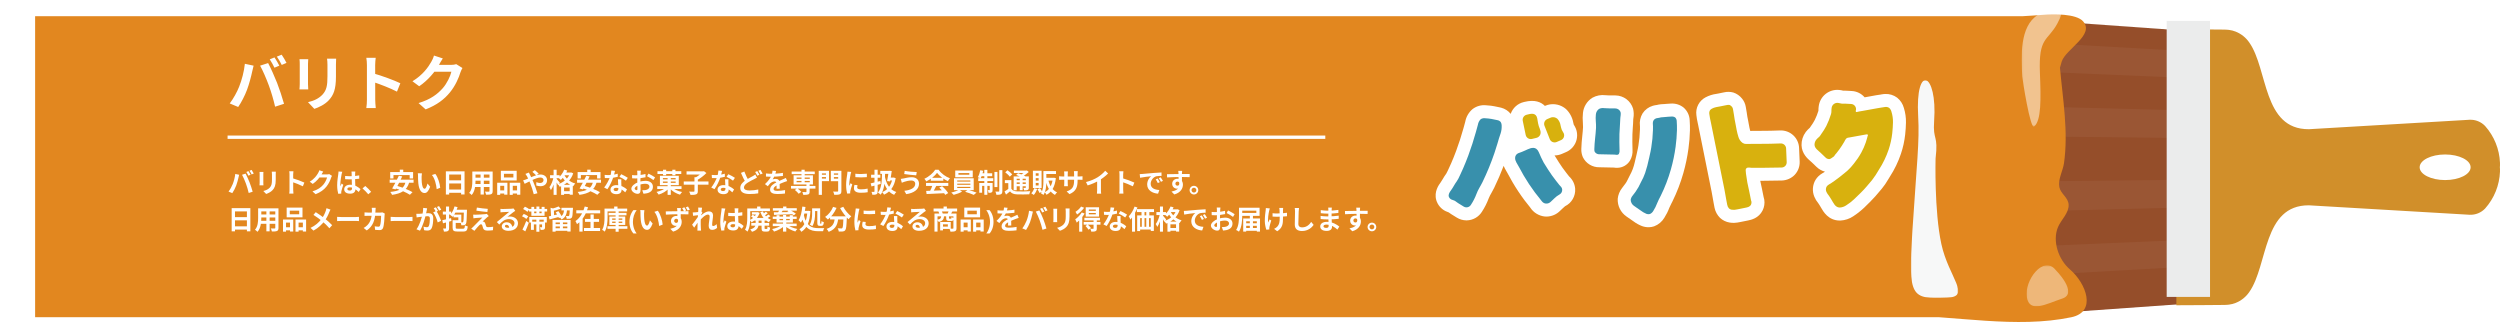 <svg width="1494" height="193" viewBox="0 0 1494 193" fill="none" xmlns="http://www.w3.org/2000/svg">
<g filter="url(#filter0_d_1615_163)">
<path d="M1214.75 182.693V7.222L1301.42 13.389V176.529L1214.75 182.693Z" fill="#954E2A"/>
</g>
<path d="M1214.75 164.565V25.35L1301.42 30.244V159.676L1214.75 164.565Z" fill="#9A5634"/>
<path d="M1214.75 147.237V42.681L1301.42 46.355V143.561L1214.75 147.237Z" fill="#954E2A"/>
<path d="M1214.75 126.263V63.657L1301.42 65.857V124.057L1214.75 126.263Z" fill="#9A5634"/>
<path d="M1214.75 108.406V81.51L1301.42 82.455V107.461L1214.75 108.406Z" fill="#954E2A"/>
<g filter="url(#filter1_d_1615_163)">
<path d="M1324.41 177.231C1324.44 177.231 1324.45 177.226 1324.48 177.226C1324.59 177.226 1324.71 177.219 1324.84 177.21C1325.26 177.203 1325.68 177.181 1326.09 177.146C1326.29 177.132 1326.49 177.106 1326.69 177.085C1326.84 177.064 1326.99 177.05 1327.14 177.029C1328.47 176.866 1329.77 176.529 1331.02 176.029C1334.32 174.716 1337.16 172.444 1339.17 169.507C1350.47 153.451 1347.11 117.563 1374.78 117.695C1414.39 119.995 1463.18 122.895 1470.05 123.295C1470.3 123.321 1470.44 123.337 1470.45 123.337C1470.72 123.337 1470.87 123.346 1470.87 123.346C1472.59 123.416 1474.3 123.12 1475.89 122.476C1477.48 121.833 1478.92 120.857 1480.1 119.614C1485.53 113.523 1488.67 105.736 1488.99 97.584V97.577C1489 97.066 1489 96.551 1488.99 96.04C1488.97 95.681 1488.95 95.317 1488.92 94.956C1488.95 94.595 1488.97 94.235 1488.99 93.873C1489 93.36 1489.01 92.845 1488.99 92.337V92.329C1488.67 84.177 1485.53 76.39 1480.1 70.3C1478.92 69.057 1477.48 68.081 1475.89 67.437C1474.3 66.793 1472.59 66.496 1470.87 66.565L1470.45 66.582C1470.44 66.582 1470.3 66.588 1470.05 66.617C1463.18 67.025 1414.39 69.926 1374.78 72.217C1347.11 72.348 1350.46 36.464 1339.17 20.406C1337.16 17.468 1334.32 15.197 1331.01 13.886C1329.77 13.385 1328.47 13.049 1327.14 12.886L1326.69 12.832C1326.49 12.811 1326.29 12.788 1326.09 12.771C1325.68 12.736 1325.26 12.713 1324.84 12.706C1324.71 12.699 1324.59 12.689 1324.48 12.689C1324.45 12.689 1324.43 12.684 1324.41 12.684C1324.41 12.684 1295.6 12.432 1295.6 12.5V177.42C1295.6 177.486 1324.41 177.231 1324.41 177.231M1440.99 94.96C1440.99 90.736 1447.81 87.316 1456.21 87.316C1464.62 87.316 1471.44 90.736 1471.44 94.96C1471.44 99.184 1464.62 102.607 1456.21 102.607C1447.8 102.607 1440.99 99.184 1440.99 94.96Z" fill="#D18F2A"/>
</g>
<path d="M1320.71 12.484H1294.81V177.432H1320.71V12.484Z" fill="#EBECEC"/>
<g filter="url(#filter2_d_1615_163)">
<path d="M1231.94 155.955C1225.1 150.088 1221.34 138.97 1224.89 130.632C1226.71 126.332 1231.46 122.278 1231.21 117.31C1231 112.987 1226.5 110.896 1225.68 106.866C1224.73 102.155 1227.78 97.14 1228.44 92.547C1231.15 73.573 1227.71 54.333 1226.03 35.447C1226.36 34.152 1226.71 32.907 1227.09 31.747C1229.56 24.265 1246.94 15.816 1239.87 7.766C1235.75 3.066 1221.73 3.372 1216.22 3.838C1212.1 4.187 1208.07 4.4 1203.96 4.664H15.987V184.564H1153.69C1162.94 185.237 1172.29 186.088 1181.65 186.689C1199 187.805 1216.31 188.037 1232.82 184.583C1248.26 181.351 1241.64 164.269 1231.94 155.958" fill="#E2871F"/>
</g>
<g opacity="0.5">
<mask id="mask0_1615_163" style="mask-type:luminance" maskUnits="userSpaceOnUse" x="1208" y="5" width="24" height="71">
<path d="M1231.8 5.835H1208.13V75.677H1231.8V5.835Z" fill="white"/>
</mask>
<g mask="url(#mask0_1615_163)">
<path d="M1217.87 8.9C1219.25 8.066 1220.75 7.441 1222.32 7.045C1231.43 4.675 1234.34 5.2 1229.44 14.118C1223.58 24.786 1218.18 21.909 1219.05 43.561C1219.67 59.133 1219.92 72.136 1215.58 75.601C1213.29 77.427 1208.6 47.444 1208.5 45.613C1207.85 34.252 1206.8 15.633 1217.87 8.9Z" fill="white"/>
</g>
</g>
<g style="mix-blend-mode:multiply">
<mask id="mask1_1615_163" style="mask-type:luminance" maskUnits="userSpaceOnUse" x="1141" y="47" width="30" height="132">
<path d="M1170.24 47.91H1141.93V178.072H1170.24V47.91Z" fill="white"/>
</mask>
<g mask="url(#mask1_1615_163)">
<path d="M1156.7 94.767C1156.7 94.767 1155.84 125.944 1160.16 145.858C1164.49 165.772 1178.36 177.307 1163.63 177.898C1141.98 178.765 1140.25 177.898 1142.84 138.065C1145.44 98.232 1147.17 84.379 1146.31 69.657C1144.42 37.577 1157.91 43.151 1155.84 72.257C1154.97 84.382 1158.44 80.057 1156.7 94.77" fill="#F7F8F8"/>
</g>
</g>
<g opacity="0.4">
<mask id="mask2_1615_163" style="mask-type:luminance" maskUnits="userSpaceOnUse" x="1211" y="158" width="25" height="26">
<path d="M1235.97 158.552H1211.07V183.053H1235.97V158.552Z" fill="white"/>
</mask>
<g mask="url(#mask2_1615_163)">
<path d="M1228.38 161.252C1228.38 161.252 1242.26 175.136 1232.47 178.401C1222.67 181.666 1212.87 187.387 1211.23 177.584C1209.59 167.781 1221.03 152.265 1228.38 161.252Z" fill="white"/>
</g>
</g>
<g clip-path="url(#clip0_1615_163)">
<mask id="mask3_1615_163" style="mask-type:luminance" maskUnits="userSpaceOnUse" x="846" y="49" width="305" height="92">
<path d="M1151 49H846V141H1151V49Z" fill="white"/>
</mask>
<g mask="url(#mask3_1615_163)">
<path d="M937.705 105.424C937.368 105.041 937.058 104.624 936.744 104.21C936.485 103.87 936.227 103.532 935.966 103.204C934.437 101.265 933.006 99.251 931.679 97.169C930.817 95.826 929.954 94.459 929.134 93.102C929.09 93.029 929.046 92.941 929.002 92.863C929.123 92.863 929.243 92.874 929.364 92.871C930.715 92.829 932.046 92.535 933.289 92.004L935.796 90.922C938.421 89.819 940.513 87.735 941.625 85.113C942.736 82.491 942.781 79.539 941.749 76.885C941.408 76.05 940.982 75.251 940.479 74.502C940.404 74.233 940.311 73.83 940.237 73.514L940.179 73.261C939.619 70.159 938.087 67.316 935.805 65.141C934.329 63.864 932.561 62.971 930.657 62.541C928.753 62.112 926.773 62.161 924.892 62.682C924.321 62.848 923.76 63.048 923.213 63.282C920.93 60.964 917.155 59.359 910.932 60.913L910.646 60.986C908.845 61.4 907.18 62.265 905.805 63.5C904.431 64.734 903.393 66.298 902.789 68.044C901.353 66.253 899.38 64.971 897.161 64.385C896.932 64.321 896.701 64.262 896.486 64.217C895.675 64.036 894.858 63.872 894.043 63.709L892.881 63.475C891.603 63.232 890.31 63.072 889.011 62.995L888.288 62.937C885.348 62.575 882.383 63.374 880.024 65.166C877.727 67.102 876.175 69.778 875.634 72.733C875.419 73.648 875.158 74.548 874.899 75.451L874.506 76.838C873.253 81.352 871.806 85.826 870.206 90.138C869.245 92.732 868.231 95.248 867.192 97.623C866.646 98.873 866.079 100.112 865.492 101.339L865.102 102.168C864.871 102.708 864.604 103.232 864.302 103.736C863.51 104.825 862.78 105.958 862.116 107.129C861.729 107.818 861.305 108.485 860.848 109.129C859.862 110.459 856.863 114.504 858.322 119.62C858.749 121.035 859.463 122.346 860.419 123.473C861.375 124.6 862.553 125.519 863.879 126.171C864.478 126.471 865.099 126.723 865.738 126.924C866.238 127.3 866.751 127.668 867.291 128.001L870.649 130.075C872.32 131.104 874.238 131.662 876.2 131.691C876.36 131.691 876.519 131.691 876.679 131.691C878.465 131.631 880.209 131.135 881.76 130.246C883.31 129.357 884.619 128.102 885.573 126.591C887.241 124.051 888.617 121.33 889.673 118.48C890.131 117.371 890.675 116.298 891.298 115.272C891.842 114.308 892.405 113.309 892.933 112.22C895.016 107.92 896.9 103.52 898.577 99.107C899.04 100.226 899.595 101.305 900.236 102.333C900.392 102.594 900.549 102.848 900.681 103.101C901.691 105.031 902.752 106.944 903.836 108.79C906.048 112.571 908.471 116.225 911.094 119.734C912.087 121.055 913.094 122.334 914.102 123.541C914.234 123.699 914.352 123.866 914.472 124.029C915.442 125.534 916.741 126.8 918.271 127.731C919.801 128.662 921.522 129.233 923.305 129.402C923.687 129.43 924.069 129.437 924.452 129.425C927.429 129.322 930.253 128.079 932.34 125.952C932.895 125.384 933.426 124.88 934.008 124.37L934.49 123.945C934.802 123.668 935.229 123.289 935.268 123.245C937.203 122.306 938.814 120.81 939.892 118.948C940.97 117.087 941.466 114.945 941.317 112.799C941.11 110.084 939.906 107.542 937.937 105.661L937.705 105.424Z" fill="white"/>
<path d="M919.476 90.735C919.171 90.003 918.674 89.368 918.037 88.897C915.966 87.567 913.416 89.049 911.479 89.906C910.119 90.536 908.724 91.089 907.302 91.564C906.763 91.791 906.3 92.169 905.969 92.651C905.638 93.134 905.453 93.702 905.435 94.287C905.435 94.359 905.429 94.433 905.429 94.505C905.429 96.305 906.762 97.959 907.566 99.492C908.513 101.302 909.504 103.089 910.538 104.853C912.601 108.381 914.861 111.79 917.308 115.064C918.201 116.254 919.124 117.42 920.075 118.564C921.185 119.897 921.901 121.51 923.881 121.657C924.417 121.688 924.953 121.604 925.454 121.41C925.954 121.215 926.407 120.916 926.781 120.531C927.468 119.826 928.148 119.179 928.9 118.522C929.812 117.608 930.851 116.83 931.985 116.213C932.499 115.93 932.922 115.505 933.203 114.99C933.483 114.474 933.61 113.888 933.568 113.303C933.485 112.013 932.649 111.431 931.868 110.547C931.168 109.747 930.538 108.86 929.879 108.029C928.184 105.893 926.615 103.658 925.141 101.364C924.241 99.964 923.341 98.532 922.481 97.112C921.451 95.186 920.52 93.21 919.691 91.19C919.619 91.038 919.547 90.89 919.471 90.733" fill="#3890AC"/>
<path d="M895.076 71.864C894.984 71.838 894.892 71.816 894.801 71.795C893.648 71.538 892.485 71.319 891.328 71.081C890.097 70.873 888.856 70.736 887.61 70.671C886.644 70.513 885.654 70.725 884.837 71.263C883.97 72.149 883.399 73.282 883.201 74.506C882.853 75.988 882.401 77.443 881.996 78.906C880.691 83.607 879.191 88.249 877.496 92.831C876.509 95.492 875.449 98.123 874.317 100.725C873.735 102.058 873.131 103.379 872.506 104.688C871.973 105.972 871.319 107.201 870.551 108.36C869.192 110.191 868.458 111.922 867.099 113.754C866.286 114.854 865.427 116.166 865.799 117.479C865.932 117.867 866.142 118.223 866.417 118.527C866.692 118.83 867.026 119.075 867.399 119.245C868.082 119.592 868.866 119.664 869.512 120.077C870.158 120.49 870.72 120.987 871.37 121.388L874.718 123.456C875.417 123.887 876.258 124.024 877.058 123.837C877.857 123.65 878.55 123.153 878.985 122.456C880.348 120.403 881.474 118.203 882.341 115.896C883.192 113.47 884.816 111.143 885.941 108.821C888.68 103.174 891.067 97.362 893.091 91.421C893.757 89.463 894.381 87.492 894.961 85.507C895.232 84.583 895.433 83.683 895.755 82.77C896.118 81.742 896.488 80.717 896.79 79.67C897.29 78.094 897.493 76.438 897.39 74.788C897.36 74.169 897.186 73.566 896.883 73.025C896.445 72.427 895.803 72.01 895.078 71.855" fill="#3890AC"/>
<path d="M920.638 78.702C920.633 78.611 920.624 78.52 920.614 78.429C920.349 77.378 920.003 76.35 919.578 75.353C919.258 74.253 919.018 73.132 918.859 71.998C918.806 71.143 918.6 70.305 918.251 69.524C916.993 67.214 914.365 68.079 912.361 68.563C911.566 68.742 910.873 69.227 910.432 69.912C909.991 70.597 909.837 71.429 910.003 72.227L911.753 80.636C911.837 81.04 912.001 81.422 912.234 81.762C912.468 82.102 912.767 82.392 913.113 82.616C913.46 82.839 913.848 82.991 914.254 83.063C914.66 83.135 915.077 83.126 915.479 83.036L918.239 82.37C919.023 82.167 919.704 81.678 920.148 81.001C920.591 80.323 920.767 79.504 920.639 78.704" fill="#D8B10E"/>
<path d="M934.522 79.737C934.222 78.988 933.659 78.401 933.351 77.637C933.038 76.783 932.792 75.906 932.615 75.014C932.403 73.501 931.728 72.091 930.682 70.978C930.182 70.553 929.586 70.257 928.945 70.114C928.304 69.972 927.639 69.989 927.006 70.162C926.212 70.438 925.436 70.765 924.684 71.141C923.931 71.453 923.331 72.049 923.013 72.799C922.695 73.549 922.685 74.394 922.984 75.152L926.135 83.142C926.285 83.527 926.511 83.877 926.799 84.173C927.087 84.469 927.43 84.704 927.81 84.865C928.19 85.027 928.599 85.11 929.011 85.112C929.424 85.113 929.833 85.032 930.214 84.873L932.821 83.749C933.574 83.437 934.174 82.842 934.492 82.092C934.81 81.341 934.82 80.496 934.521 79.738" fill="#D8B10E"/>
<path d="M966.56 100.279C965.837 100.299 965.114 100.253 964.4 100.143C963.045 100.12 961.7 100.087 960.352 100.054C958.852 100.017 957.352 99.981 955.852 99.959C953.79 100.007 951.759 99.462 949.997 98.391C948.235 97.319 946.818 95.765 945.912 93.912C945.235 92.348 944.924 90.65 945.002 88.948C945.055 86.265 945.317 83.727 945.571 81.272C945.759 79.442 945.938 77.713 946.02 76.032C946.036 75.173 946.006 74.314 945.932 73.458C945.745 71.462 945.76 69.451 945.977 67.458C946.164 65.609 946.774 63.827 947.761 62.252C948.749 60.677 950.086 59.351 951.669 58.377C954.057 57.072 956.796 56.557 959.495 56.906C960.656 57.017 961.969 57.017 963.358 57.017C964.031 57.017 964.706 57.017 965.383 57.028C967.753 57.052 970.053 57.831 971.95 59.251C973.846 60.672 975.24 62.661 975.929 64.928C976.384 66.81 976.443 68.765 976.104 70.671C976.076 70.884 976.041 71.095 976.029 71.302C976.002 73.002 975.879 74.672 975.76 76.289C975.66 77.689 975.56 79.002 975.533 80.257C975.464 83.287 975.485 86.365 975.592 89.41C975.775 91.688 975.256 93.967 974.105 95.941C973.317 97.245 972.212 98.326 970.892 99.085C969.572 99.845 968.081 100.256 966.558 100.281" fill="white"/>
<path d="M985.468 135.791C984.037 135.829 982.612 135.597 981.268 135.106C979.454 134.403 977.745 133.454 976.189 132.285L972.044 129.412C970.33 128.244 968.943 126.657 968.015 124.802C967.088 122.946 966.65 120.885 966.744 118.812C966.978 116.479 967.87 114.26 969.315 112.412C969.715 111.849 970.141 111.294 970.566 110.738C971.153 110.032 971.677 109.276 972.134 108.479C972.88 106.918 973.484 105.762 974.012 104.756C975.337 102.36 976.308 99.785 976.894 97.111C977.431 95.094 978.647 89.51 978.784 88.82C978.907 88.178 979.023 87.519 979.132 86.856C979.638 83.787 979.939 80.687 980.032 77.578C980.05 76.916 980.058 76.257 980.05 75.597C980.05 75.469 980.033 75.338 980.023 75.21C979.697 72.626 980.25 70.008 981.593 67.778C983.025 65.561 985.211 63.938 987.747 63.209C988.556 62.971 989.385 62.808 990.224 62.722C990.534 62.638 990.824 62.566 991.124 62.508C992.091 62.335 993.069 62.235 994.051 62.209C994.251 62.199 994.459 62.191 994.658 62.175L995.545 62.094C996.41 62.013 997.391 61.931 998.459 61.895H998.618C1001.33 61.728 1004 62.578 1006.12 64.278C1007.21 65.226 1008.1 66.388 1008.72 67.693C1009.35 68.998 1009.7 70.417 1009.75 71.862C1009.9 74.001 1009.95 75.971 1009.91 77.891C1009.82 81.532 1009.53 85.166 1009.03 88.775C1008.36 93.723 1007.34 98.617 1005.97 103.418C1004.32 109.243 1002.14 114.906 999.468 120.339C999.223 120.839 998.968 121.325 998.717 121.81C998.286 122.596 997.9 123.406 997.561 124.236C996.794 126.3 995.807 128.275 994.618 130.127C993.221 132.479 991.064 134.285 988.503 135.244C987.527 135.576 986.506 135.76 985.476 135.791" fill="white"/>
<path d="M965.257 64.795C963.073 64.76 960.916 64.846 958.743 64.637C957.669 64.454 956.565 64.611 955.584 65.085C955.035 65.468 954.579 65.97 954.25 66.553C953.922 67.137 953.728 67.787 953.684 68.455C953.342 71.102 953.912 73.748 953.784 76.412C953.577 80.65 952.858 84.849 952.775 89.095C952.728 89.643 952.803 90.194 952.994 90.71C953.306 91.207 953.749 91.609 954.274 91.871C954.8 92.132 955.387 92.244 955.972 92.194C958.922 92.237 961.86 92.337 964.824 92.384C965.765 92.398 966.837 92.95 967.489 91.884C967.815 91.199 967.936 90.435 967.836 89.684C967.723 86.484 967.702 83.284 967.774 80.084C967.841 77.093 968.223 74.093 968.274 71.13C968.295 69.773 968.789 68.255 968.437 66.942C968.187 66.305 967.751 65.76 967.185 65.377C966.619 64.993 965.95 64.791 965.267 64.796" fill="#3890AC"/>
<path d="M998.729 69.659H998.612C997.504 69.678 996.386 69.822 995.281 69.911C994.385 69.935 993.492 70.009 992.604 70.131C992.239 70.202 991.923 70.344 991.548 70.388C991.02 70.427 990.497 70.513 989.984 70.645C989.25 70.837 988.608 71.286 988.176 71.91C987.463 73.042 987.812 74.276 987.825 75.51C987.833 76.271 987.825 77.032 987.804 77.793C987.702 81.251 987.368 84.699 986.804 88.112C986.685 88.84 986.557 89.567 986.418 90.292C986.305 90.885 985.018 96.797 984.407 99.109C982.507 106.253 981.707 106.462 979.151 111.826C978.131 113.624 976.957 115.331 975.643 116.926C975.046 117.623 974.65 118.47 974.498 119.375C974.515 120.096 974.702 120.802 975.044 121.437C975.386 122.072 975.874 122.616 976.467 123.026C977.71 123.885 978.953 124.745 980.194 125.606C981.328 126.493 982.572 127.229 983.894 127.797C984.563 128.064 985.303 128.099 985.994 127.897C986.886 127.495 987.618 126.805 988.073 125.939C988.962 124.556 989.7 123.08 990.273 121.539C990.934 119.959 991.677 118.414 992.497 116.91C994.967 111.893 996.978 106.663 998.506 101.284C999.773 96.84 1000.72 92.31 1001.34 87.73C1001.8 84.409 1002.06 81.064 1002.15 77.713C1002.19 75.939 1002.13 74.167 1002.01 72.399C1002.01 71.992 1001.93 71.589 1001.77 71.213C1001.62 70.837 1001.39 70.494 1001.11 70.206C1000.41 69.738 999.564 69.543 998.732 69.658" fill="#3890AC"/>
<path d="M1036.36 133.179C1035.45 133.209 1034.54 133.148 1033.65 132.998C1031.49 132.657 1029.48 131.679 1027.88 130.188C1026.22 128.545 1025.08 126.444 1024.61 124.152C1024.34 123.007 1024.16 121.931 1024.01 120.984C1023.68 118.964 1023.32 116.812 1022.89 114.711L1014.82 74.681C1014.73 74.281 1014.65 73.874 1014.56 73.471C1014.2 71.929 1013.93 70.366 1013.76 68.791C1013.48 66.69 1013.84 64.552 1014.8 62.663C1015.77 60.774 1017.28 59.223 1019.15 58.216C1021.21 57.113 1023.46 56.392 1025.78 56.088C1026.11 56.031 1026.43 55.975 1026.75 55.91L1030.19 55.21C1032.05 54.763 1033.99 54.788 1035.84 55.285C1037.89 55.959 1039.7 57.222 1041.04 58.918C1042.2 60.333 1042.97 62.026 1043.27 63.828C1043.51 65.02 1043.71 66.228 1043.88 67.428L1043.98 68.158C1044.05 68.689 1044.11 69.235 1044.22 69.744C1044.59 71.414 1044.67 71.944 1044.78 72.579L1044.88 73.137C1045.05 74.137 1045.23 75.137 1045.44 76.137C1045.6 76.918 1045.76 77.601 1045.92 78.221C1046.06 78.221 1046.2 78.227 1046.35 78.232C1046.66 78.242 1046.99 78.232 1047.33 78.217C1047.8 78.249 1048.28 78.19 1048.74 78.191L1051.67 78.196C1056.41 78.189 1060.27 78.117 1063.79 77.957H1063.92C1066.78 77.868 1069.56 78.909 1071.66 80.856C1073.76 82.803 1075.01 85.498 1075.13 88.357L1075.48 96.534C1075.54 97.978 1075.31 99.419 1074.81 100.774C1074.31 102.13 1073.54 103.372 1072.56 104.429C1070.54 106.527 1067.8 107.762 1064.89 107.873C1061.66 107.956 1058.24 108.005 1054.13 108.027C1053.4 108.032 1052.66 108.035 1051.92 108.037C1052.05 108.68 1052.2 109.337 1052.34 109.995C1052.55 110.965 1052.77 111.934 1052.96 112.904L1053.83 117.223C1053.86 117.34 1053.88 117.457 1053.9 117.574C1054.1 118.155 1054.25 118.754 1054.34 119.363C1054.67 121.52 1054.33 123.726 1053.37 125.684C1051.03 130.468 1046.37 131.402 1044.61 131.755L1039.87 132.71C1038.72 132.969 1037.55 133.125 1036.37 133.178" fill="white"/>
<path d="M1064.13 85.721C1059.98 85.903 1055.83 85.96 1051.67 85.966C1050.68 85.966 1049.69 85.964 1048.7 85.961C1047.86 85.961 1046.92 86.026 1046.08 85.997C1043.69 85.914 1042.83 86.338 1041.39 85.421C1040.11 84.487 1039.2 83.135 1038.81 81.599C1038.41 80.32 1038.1 79.014 1037.83 77.699C1037.61 76.636 1037.42 75.567 1037.23 74.499C1037.05 73.499 1037.06 73.337 1036.63 71.391C1036.43 70.463 1036.32 69.45 1036.19 68.505C1036.04 67.446 1035.86 66.392 1035.65 65.343C1035.59 64.831 1035.4 64.343 1035.1 63.923C1034.72 63.417 1034.21 63.009 1033.64 62.734C1033 62.618 1032.35 62.649 1031.73 62.823L1028.29 63.517C1026.51 63.877 1024.59 64.038 1022.99 64.957C1022.57 65.178 1022.2 65.489 1021.91 65.869C1021.51 66.526 1021.36 67.301 1021.48 68.058C1021.71 69.767 1022.02 71.464 1022.42 73.14C1022.78 74.905 1023.14 76.672 1023.49 78.44C1023.93 80.605 1024.37 82.772 1024.8 84.94L1026.26 92.148L1027.76 99.581L1029.21 106.753L1030.51 113.178C1030.95 115.355 1031.32 117.537 1031.68 119.728C1031.82 120.608 1031.97 121.488 1032.18 122.356C1032.31 123.176 1032.68 123.94 1033.23 124.556C1033.71 124.98 1034.31 125.253 1034.94 125.34C1036.08 125.475 1037.23 125.394 1038.34 125.1L1042.89 124.183C1044.26 123.906 1045.72 123.683 1046.41 122.266C1046.67 121.722 1046.76 121.112 1046.67 120.516C1046.6 120.218 1046.51 119.926 1046.4 119.643C1046.33 119.353 1046.27 119.058 1046.23 118.762L1045.36 114.443C1044.51 110.949 1043.85 107.41 1043.4 103.843C1043.35 103.276 1043.3 102.709 1043.25 102.143C1043.17 101.719 1043.22 101.281 1043.38 100.881C1043.5 100.682 1043.66 100.512 1043.86 100.385C1044.05 100.258 1044.27 100.177 1044.5 100.148C1045.21 100.124 1045.92 100.164 1046.62 100.265C1047.42 100.27 1048.22 100.273 1049.01 100.275C1050.71 100.279 1052.41 100.276 1054.1 100.266C1057.64 100.246 1061.17 100.203 1064.7 100.113C1065.11 100.103 1065.52 100.011 1065.9 99.843C1066.28 99.674 1066.61 99.431 1066.9 99.13C1067.18 98.828 1067.4 98.473 1067.54 98.086C1067.69 97.699 1067.75 97.287 1067.73 96.874L1067.38 88.699C1067.36 88.291 1067.26 87.891 1067.09 87.521C1066.92 87.151 1066.68 86.819 1066.38 86.543C1066.08 86.267 1065.72 86.053 1065.34 85.913C1064.96 85.773 1064.55 85.71 1064.14 85.728" fill="#D8B10E"/>
<path d="M1137.75 64.484C1137.09 62.076 1135.69 59.937 1133.74 58.371C1131.66 56.815 1129.11 56.034 1126.51 56.161C1126.18 56.176 1125.85 56.204 1125.51 56.243H1125.46C1125.01 56.298 1124.56 56.377 1124.12 56.46C1124 56.484 1123.88 56.508 1123.87 56.515C1122.95 56.594 1122.03 56.731 1121.12 56.925L1114.31 58.165C1113.35 57.052 1112.18 56.143 1110.87 55.494C1109.55 54.845 1108.12 54.469 1106.65 54.389L1103.32 54.205C1102.75 54.175 1102.18 54.18 1101.61 54.193C1101.58 54.193 1101.55 54.193 1101.51 54.193C1100.7 53.965 1099.87 53.816 1099.03 53.75C1096.16 53.475 1093.3 54.321 1091.03 56.11C1088.77 57.899 1087.29 60.493 1086.89 63.35C1086.75 64.25 1086.68 65.161 1086.69 66.072V66.207C1086.11 68.082 1085.39 69.908 1084.52 71.669C1083.8 73.034 1082.97 74.345 1082.06 75.591C1081.87 75.843 1081.7 76.102 1081.53 76.365C1080.64 77.106 1079.83 77.95 1079.13 78.878C1077.42 81.159 1076.53 83.949 1076.6 86.8C1076.77 91.881 1080.29 94.9 1081.98 96.353C1082.2 96.54 1082.42 96.721 1082.61 96.904L1085.52 99.704C1086.94 101.09 1088.69 102.083 1090.61 102.583C1090.06 102.951 1089.54 103.277 1089.08 103.537C1087.41 104.483 1085.99 105.831 1084.97 107.458C1084.06 108.977 1083.53 110.689 1083.4 112.453C1083.28 114.218 1083.58 115.987 1084.27 117.616C1084.85 118.985 1085.62 120.265 1086.57 121.416L1086.83 121.763C1087.03 122.041 1087.21 122.328 1087.38 122.624L1087.78 123.283C1087.94 123.535 1088.09 123.808 1088.25 124.083C1089.55 126.383 1092.6 131.761 1099.39 131.804C1099.55 131.804 1099.7 131.804 1099.86 131.799C1102.6 131.652 1105.25 130.765 1107.53 129.234C1110.59 127.226 1113.42 124.869 1115.95 122.21C1116.44 121.725 1116.94 121.23 1117.47 120.72C1119.64 118.548 1121.69 116.266 1123.62 113.883L1124.66 112.647C1126.02 110.991 1127.24 109.222 1128.3 107.359C1128.65 106.773 1129.01 106.177 1129.4 105.565C1132.16 101.303 1134.38 96.713 1136 91.901C1137.26 88.153 1138.11 84.281 1138.54 80.351C1138.8 77.919 1138.96 75.543 1139 73.29C1139.07 70.306 1138.64 67.332 1137.75 64.483" fill="white"/>
<path d="M1126.4 63.959C1125.74 64.038 1125.1 64.215 1124.44 64.259C1123.62 64.35 1122.81 64.483 1122 64.659L1116.62 65.634L1112.85 66.315C1111.8 66.506 1110.71 66.639 1109.68 66.915C1109.59 66.947 1109.5 66.959 1109.41 66.948C1109.32 66.937 1109.23 66.905 1109.15 66.854C1108.81 66.554 1109.14 65.813 1109.16 65.444C1109.19 65.034 1109.14 64.623 1109 64.234C1108.87 63.845 1108.66 63.487 1108.39 63.18C1108.12 62.872 1107.79 62.622 1107.42 62.443C1107.05 62.264 1106.64 62.16 1106.23 62.138L1102.9 61.957C1102.19 61.918 1101.48 61.99 1100.78 61.957C1100.02 61.92 1099.27 61.557 1098.49 61.499C1098.03 61.43 1097.55 61.458 1097.1 61.581C1096.64 61.704 1096.21 61.919 1095.84 62.213C1095.48 62.508 1095.17 62.875 1094.95 63.292C1094.73 63.709 1094.59 64.167 1094.56 64.638C1094.35 65.881 1094.61 67.004 1094.21 68.199C1093.47 70.635 1092.53 73.006 1091.4 75.287C1090.5 76.985 1089.47 78.615 1088.34 80.165C1088.01 80.732 1087.63 81.261 1087.19 81.745C1086.53 82.258 1085.93 82.841 1085.39 83.485C1084.72 84.356 1084.35 85.427 1084.36 86.527C1084.43 88.645 1086.59 89.955 1087.99 91.299L1090.89 94.091C1091.21 94.439 1091.61 94.707 1092.05 94.873C1092.49 95.04 1092.96 95.099 1093.43 95.048C1093.91 94.884 1094.35 94.639 1094.75 94.324L1095.96 93.466C1096.23 93.266 1096.31 92.956 1096.49 92.686C1096.74 92.296 1097.12 91.951 1097.42 91.586C1098.02 90.844 1098.61 90.085 1099.17 89.309C1100.25 87.819 1101.24 86.275 1102.16 84.681C1102.46 83.999 1102.85 83.36 1103.31 82.781C1103.79 82.394 1104.39 82.184 1105 82.187L1108.47 81.56L1112.41 80.846L1114.42 80.482C1114.83 80.408 1116.26 79.95 1116.28 80.772C1116.21 81.052 1116.13 81.325 1116.01 81.588C1115.96 81.811 1115.91 82.032 1115.85 82.254C1115.61 83.198 1115.34 84.131 1115.02 85.054C1114.3 87.174 1113.39 89.227 1112.31 91.19C1111.03 93.523 1109.53 95.736 1107.85 97.8C1106.74 99.26 1105.5 100.62 1104.16 101.867C1102.85 103.004 1096.91 108.016 1092.93 110.274C1092.38 110.578 1091.91 111.015 1091.57 111.546C1091.31 112.025 1091.17 112.558 1091.15 113.102C1091.13 113.646 1091.24 114.187 1091.47 114.682C1091.88 115.548 1092.42 116.355 1093.05 117.082C1093.53 117.732 1093.94 118.456 1094.37 119.146C1095.63 121.153 1096.67 124.008 1099.44 124.025C1100.87 123.946 1102.24 123.466 1103.4 122.641C1106.9 120.452 1109.12 117.977 1112.08 115.117C1114.42 112.863 1116.85 109.847 1118.74 107.617C1120.26 105.625 1121.65 103.531 1122.88 101.35C1125.29 97.633 1127.22 93.63 1128.64 89.433C1129.72 86.213 1130.45 82.886 1130.82 79.51C1131.05 77.402 1131.2 75.238 1131.24 73.121C1131.29 70.977 1130.98 68.84 1130.34 66.793C1130.14 65.915 1129.68 65.12 1129.01 64.513C1128.38 64.068 1127.61 63.856 1126.84 63.913C1126.7 63.918 1126.55 63.931 1126.4 63.949" fill="#D8B10E"/>
</g>
</g>
<line x1="136" y1="82" x2="792" y2="82" stroke="white" stroke-width="2"/>
<path d="M164.044 34.308L161.2 35.46C162.172 36.864 163.288 38.988 164.008 40.464L166.924 39.24C166.24 37.908 164.944 35.604 164.044 34.308ZM168.328 32.688L165.448 33.84C166.456 35.208 167.608 37.296 168.364 38.808L171.208 37.584C170.596 36.324 169.264 34.02 168.328 32.688ZM142.912 51.804C141.652 55.008 139.528 58.86 137.296 61.812L142.336 63.936C144.208 61.236 146.332 57.132 147.628 53.64C148.888 50.292 150.184 45.36 150.688 42.84C150.832 42.012 151.264 40.248 151.552 39.24L146.332 38.124C145.864 42.732 144.496 47.808 142.912 51.804ZM160.66 51.084C162.1 54.972 163.432 59.508 164.404 63.756L169.732 62.028C168.76 58.464 166.852 52.74 165.556 49.464C164.188 46.008 161.74 40.464 160.228 37.692L155.44 39.24C156.988 41.976 159.292 47.304 160.66 51.084ZM200.872 35.064H195.436C195.58 36.072 195.688 37.224 195.688 38.7C195.688 40.248 195.688 43.704 195.688 45.504C195.688 51.12 195.184 53.82 192.736 56.52C190.54 58.86 187.66 60.228 184.06 61.056L187.84 65.052C190.468 64.188 194.176 62.46 196.552 59.832C199.252 56.88 200.764 53.568 200.764 45.792C200.764 44.028 200.764 40.536 200.764 38.7C200.764 37.224 200.8 36.072 200.872 35.064ZM184.204 35.388H178.984C179.092 36.216 179.128 37.476 179.128 38.124C179.128 39.708 179.128 48.204 179.128 50.256C179.128 51.372 179.02 52.776 178.948 53.424H184.204C184.132 52.596 184.06 51.192 184.06 50.292C184.06 48.276 184.06 39.708 184.06 38.124C184.06 37.008 184.132 36.216 184.204 35.388ZM219.268 59.58C219.268 60.984 219.16 63.18 218.908 64.584H224.56C224.38 63.108 224.236 60.588 224.236 59.58C224.236 56.916 224.2 42.84 224.2 38.88C224.2 37.368 224.38 35.82 224.524 34.524H218.908C219.16 35.82 219.268 37.584 219.268 38.88C219.268 41.904 219.268 56.808 219.268 59.58ZM223.156 43.848V49.032C227.08 50.328 233.128 52.632 237.232 54.756L239.248 49.752C235.72 48.024 227.944 45.18 223.156 43.848ZM276.364 40.644L272.656 38.34C271.864 38.628 270.64 38.772 269.524 38.772C268.408 38.772 260.848 38.772 259.264 38.772L257.608 42.876H269.74C269.164 45.54 267.076 49.86 264.628 52.668C261.46 56.232 257.464 59.364 250.12 61.596L254.368 65.376C261.136 62.712 265.456 59.4 268.876 55.224C272.152 51.228 274.204 46.44 275.176 43.2C275.464 42.3 275.968 41.328 276.364 40.644ZM264.628 34.92L259.336 33.192C259.012 34.452 258.256 36.108 257.716 36.972C255.952 40.068 252.784 44.712 246.484 48.564L250.516 51.552C255.7 48.024 259.984 42.948 262.432 38.592C262.828 37.836 263.764 36.18 264.628 34.92Z" fill="white"/>
<path d="M148.464 102.248L147.2 102.76C147.632 103.384 148.128 104.328 148.448 104.984L149.744 104.44C149.44 103.848 148.864 102.824 148.464 102.248ZM150.368 101.528L149.088 102.04C149.536 102.648 150.048 103.576 150.384 104.248L151.648 103.704C151.376 103.144 150.784 102.12 150.368 101.528ZM139.072 110.024C138.512 111.448 137.568 113.16 136.576 114.472L138.816 115.416C139.648 114.216 140.592 112.392 141.168 110.84C141.728 109.352 142.304 107.16 142.528 106.04C142.592 105.672 142.784 104.888 142.912 104.44L140.592 103.944C140.384 105.992 139.776 108.248 139.072 110.024ZM146.96 109.704C147.6 111.432 148.192 113.448 148.624 115.336L150.992 114.568C150.56 112.984 149.712 110.44 149.136 108.984C148.528 107.448 147.44 104.984 146.768 103.752L144.64 104.44C145.328 105.656 146.352 108.024 146.96 109.704ZM164.832 102.584H162.416C162.48 103.032 162.528 103.544 162.528 104.2C162.528 104.888 162.528 106.424 162.528 107.224C162.528 109.72 162.304 110.92 161.216 112.12C160.24 113.16 158.96 113.768 157.36 114.136L159.04 115.912C160.208 115.528 161.856 114.76 162.912 113.592C164.112 112.28 164.784 110.808 164.784 107.352C164.784 106.568 164.784 105.016 164.784 104.2C164.784 103.544 164.8 103.032 164.832 102.584ZM157.424 102.728H155.104C155.152 103.096 155.168 103.656 155.168 103.944C155.168 104.648 155.168 108.424 155.168 109.336C155.168 109.832 155.12 110.456 155.088 110.744H157.424C157.392 110.376 157.36 109.752 157.36 109.352C157.36 108.456 157.36 104.648 157.36 103.944C157.36 103.448 157.392 103.096 157.424 102.728ZM173.008 113.48C173.008 114.104 172.96 115.08 172.848 115.704H175.36C175.28 115.048 175.216 113.928 175.216 113.48C175.216 112.296 175.2 106.04 175.2 104.28C175.2 103.608 175.28 102.92 175.344 102.344H172.848C172.96 102.92 173.008 103.704 173.008 104.28C173.008 105.624 173.008 112.248 173.008 113.48ZM174.736 106.488V108.792C176.48 109.368 179.168 110.392 180.992 111.336L181.888 109.112C180.32 108.344 176.864 107.08 174.736 106.488ZM198.384 105.064L196.736 104.04C196.384 104.168 195.84 104.232 195.344 104.232C194.848 104.232 191.488 104.232 190.784 104.232L190.048 106.056H195.44C195.184 107.24 194.256 109.16 193.168 110.408C191.76 111.992 189.984 113.384 186.72 114.376L188.608 116.056C191.616 114.872 193.536 113.4 195.056 111.544C196.512 109.768 197.424 107.64 197.856 106.2C197.984 105.8 198.208 105.368 198.384 105.064ZM193.168 102.52L190.816 101.752C190.672 102.312 190.336 103.048 190.096 103.432C189.312 104.808 187.904 106.872 185.104 108.584L186.896 109.912C189.2 108.344 191.104 106.088 192.192 104.152C192.368 103.816 192.784 103.08 193.168 102.52ZM206.24 105.176L206.256 107.096C207.2 107.16 208.112 107.192 209.056 107.192C210.976 107.176 212.992 107.048 214.672 106.792V104.808C213.008 105.16 211.008 105.32 209.056 105.32C208.08 105.32 207.168 105.272 206.24 105.176ZM212.336 102.488H210.048C210.096 102.792 210.144 103.288 210.144 103.544C210.16 104.024 210.176 105.096 210.176 106.312C210.176 108.616 210.384 111.304 210.384 112.408C210.384 113.352 210.048 113.864 209.072 113.864C208.208 113.864 207.568 113.576 207.568 112.92C207.568 112.312 208.192 111.944 209.104 111.944C210.912 111.944 212.528 113.016 214.368 114.728L215.456 113.048C214.208 111.896 212.272 110.392 209.264 110.392C207.072 110.392 205.696 111.512 205.696 113.144C205.696 114.824 207.072 115.736 209.296 115.736C211.6 115.736 212.432 114.52 212.432 112.84C212.432 111.32 212.176 109.24 212.176 106.296C212.176 105.144 212.208 104.04 212.24 103.512C212.256 103.176 212.288 102.792 212.336 102.488ZM204.528 102.648L202.304 102.472C202.288 102.968 202.224 103.592 202.16 104.04C201.968 105.272 201.488 108.296 201.488 110.712C201.488 112.872 201.808 114.712 202.128 115.816L203.936 115.688C203.92 115.464 203.92 115.192 203.92 115.016C203.904 114.856 203.952 114.504 204 114.28C204.176 113.4 204.704 111.784 205.152 110.456L204.16 109.672C203.936 110.216 203.664 110.76 203.44 111.32C203.392 111 203.376 110.584 203.376 110.28C203.376 108.68 203.904 105.16 204.144 104.088C204.208 103.8 204.4 102.968 204.528 102.648ZM220.08 116.104L221.792 114.632C220.976 113.64 219.44 112.072 218.304 111.144L216.624 112.584C217.744 113.544 219.104 114.92 220.08 116.104ZM238.928 101.4V104.312H240.976V101.4H238.928ZM233.184 102.84V106.632H235.136V104.616H244.816V106.632H246.864V102.84H233.184ZM238.352 105C237.248 107.464 235.552 110.696 234.352 112.648L236.368 113.192C237.52 111.192 239.152 108.008 240.368 105.432L238.352 105ZM242.384 108.664C241.52 112.76 238.464 114.184 233.216 114.696C233.568 115.128 234.128 115.992 234.304 116.456C239.792 115.656 243.152 113.864 244.56 108.952L242.384 108.664ZM232.864 107.384V109.192H247.152V107.384H232.864ZM235.552 112.312C238.784 113.272 242.944 115.064 244.96 116.408L246.512 114.84C244.272 113.464 240.032 111.832 236.944 110.984L235.552 112.312ZM252.144 103.576L249.68 103.544C249.792 104.04 249.808 104.728 249.808 105.16C249.808 106.136 249.824 108.024 249.984 109.496C250.432 113.784 251.952 115.352 253.728 115.352C255.008 115.352 256 114.392 257.072 111.592L255.456 109.656C255.152 110.92 254.528 112.808 253.76 112.808C252.752 112.808 252.272 111.224 252.048 108.92C251.952 107.752 251.952 106.568 251.952 105.528C251.952 105.08 252.032 104.136 252.144 103.576ZM260.144 103.928L258.112 104.6C259.856 106.584 260.72 110.456 260.96 113.048L263.072 112.216C262.896 109.768 261.664 105.768 260.144 103.928ZM266.448 102.376V116.248H268.432V104.312H275.552V116.232H277.616V102.376H266.448ZM267.808 107.752V109.656H276.416V107.752H267.808ZM267.792 113.272V115.208H276.416V113.272H267.792ZM283.36 102.488V104.312H293.184V102.488H283.36ZM283.36 106.168V107.96H293.216V106.168H283.36ZM283.328 109.944V111.752H293.28V109.944H283.328ZM282.256 102.488V108.232C282.256 110.488 282.112 113.352 280.368 115.288C280.784 115.528 281.568 116.168 281.872 116.536C283.84 114.392 284.16 110.792 284.16 108.248V102.488H282.256ZM292.512 102.488V114.168C292.512 114.44 292.4 114.536 292.096 114.552C291.808 114.552 290.752 114.568 289.84 114.504C290.096 115 290.384 115.832 290.464 116.344C291.92 116.36 292.88 116.328 293.552 116.024C294.192 115.72 294.416 115.208 294.416 114.184V102.488H292.512ZM287.184 103.208V116.248H289.136V103.208H287.184ZM301.168 103.88H306.8V106.04H301.168V103.88ZM299.312 102.056V107.864H308.768V102.056H299.312ZM297.12 109.208V116.44H298.928V111.032H301.312V116.344H303.232V109.208H297.12ZM304.592 109.208V116.44H306.432V111.032H308.992V116.36H310.928V109.208H304.592ZM297.92 113.8V115.64H302.112V113.8H297.92ZM305.472 113.8V115.64H309.952V113.8H305.472ZM320.416 104.824L321.92 103.736C321.36 103.144 320.16 102.12 319.6 101.672L318.128 102.696C318.752 103.176 319.856 104.248 320.416 104.824ZM316.064 103.112L313.984 103.928C314.304 104.328 314.688 104.936 314.928 105.32C315.584 106.472 316.176 107.928 316.816 109.416C317.632 111.336 318.464 114.04 318.96 116.056L321.168 115.496C320.64 113.688 319.392 110.28 318.64 108.536C318.064 107.192 317.344 105.608 316.688 104.376C316.512 104.072 316.192 103.416 316.064 103.112ZM312.608 107.8L313.536 109.848C315.52 108.952 320.32 106.088 322.912 106.088C324.112 106.088 324.816 106.76 324.816 107.56C324.816 108.712 323.936 109.368 322.736 109.368C322.048 109.368 321.248 109.144 320.528 108.84L320.464 110.84C321.072 111.064 322.064 111.288 322.944 111.288C325.392 111.288 326.928 109.88 326.928 107.64C326.928 105.784 325.424 104.28 322.96 104.28C320.384 104.28 317.104 106.152 314.192 107.288C313.92 107.4 313.232 107.656 312.608 107.8ZM336.976 103.112V104.744H341.184V103.112H336.976ZM335.312 110.44V116.44H337.088V112.056H340.448V116.392H342.304V110.44H335.312ZM336.032 114.248V115.896H341.456V114.248H336.032ZM337.152 101.4C336.432 103.288 335.136 105.112 333.68 106.232C334.096 106.52 334.832 107.192 335.152 107.528C336.624 106.216 338.096 104.104 338.976 101.912L337.152 101.4ZM340.688 103.112V103.416C339.664 106.616 336.72 109.064 333.408 110.088C333.776 110.456 334.256 111.176 334.48 111.64C338.112 110.28 341.232 107.688 342.56 103.592L341.344 103.048L341.024 103.112H340.688ZM337.04 104.216L335.616 104.952C336.752 107.4 339.12 110.04 342.576 111.272C342.832 110.792 343.376 110.04 343.76 109.672C340.368 108.728 338.064 106.36 337.04 104.216ZM328.704 104.712V106.504H334.432V104.712H328.704ZM330.832 101.416V116.44H332.64V101.416H330.832ZM330.784 105.944C330.384 107.992 329.408 110.488 328.32 111.88C328.624 112.344 329.056 113.096 329.216 113.624C330.416 111.976 331.408 108.904 331.888 106.328L330.784 105.944ZM332.576 106.808L331.712 107.608C332.176 108.264 333.12 109.784 333.504 110.568L334.544 109.128C334.256 108.744 332.944 107.16 332.576 106.808ZM350.928 101.4V104.312H352.976V101.4H350.928ZM345.184 102.84V106.632H347.136V104.616H356.816V106.632H358.864V102.84H345.184ZM350.352 105C349.248 107.464 347.552 110.696 346.352 112.648L348.368 113.192C349.52 111.192 351.152 108.008 352.368 105.432L350.352 105ZM354.384 108.664C353.52 112.76 350.464 114.184 345.216 114.696C345.568 115.128 346.128 115.992 346.304 116.456C351.792 115.656 355.152 113.864 356.56 108.952L354.384 108.664ZM344.864 107.384V109.192H359.152V107.384H344.864ZM347.552 112.312C350.784 113.272 354.944 115.064 356.96 116.408L358.512 114.84C356.272 113.464 352.032 111.832 348.944 110.984L347.552 112.312ZM361.312 104.52L361.456 106.392C362.144 106.424 362.816 106.44 363.456 106.44C365.504 106.456 367.808 106.04 369.184 105.656L369.136 103.8C367.584 104.296 365.424 104.632 363.44 104.632C362.864 104.632 362 104.6 361.312 104.52ZM367.536 102.12L365.328 101.912C365.28 103.144 364.928 104.632 364.544 105.784C363.92 107.512 362.48 110.312 361.04 112.072L362.976 113.064C364.336 111.176 365.776 108.2 366.512 105.896C366.944 104.536 367.328 102.968 367.536 102.12ZM371.296 107.112H369.28C369.36 108.792 369.536 111.736 369.536 112.696C369.536 113.592 369.184 114.2 368.096 114.2C367.216 114.2 366.704 113.784 366.704 113.192C366.704 112.632 367.312 112.232 368.24 112.232C370.656 112.232 372.48 113.88 373.632 114.952L374.688 113.224C373.36 112.024 371.152 110.616 368.352 110.616C366.128 110.616 364.816 111.832 364.816 113.384C364.816 115.144 366.384 116.04 368.368 116.04C370.656 116.04 371.456 114.872 371.456 113.384C371.456 112.488 371.312 110.104 371.28 109.16C371.264 108.456 371.248 107.784 371.296 107.112ZM374.048 107.96L375.184 106.264C374.352 105.672 372.384 104.6 371.232 104.104L370.192 105.672C371.296 106.168 373.12 107.208 374.048 107.96ZM382.976 102.008H380.768C380.816 102.296 380.864 103.096 380.864 103.416C380.864 104.152 380.848 106.136 380.848 107.96C380.848 109.896 380.928 112.12 380.928 112.952C380.928 113.512 380.72 113.64 380.432 113.64C380.016 113.64 379.264 113.208 379.264 112.696C379.264 112.008 380.288 111.144 381.728 110.6C382.976 110.104 384.384 109.816 385.744 109.816C387.136 109.816 388.096 110.44 388.096 111.544C388.096 112.696 387.056 113.352 385.76 113.576C385.216 113.688 384.512 113.688 383.808 113.688L384.528 115.768C385.184 115.704 385.904 115.656 386.64 115.496C389.184 114.872 390.176 113.448 390.176 111.544C390.176 109.336 388.224 108.056 385.76 108.056C384.544 108.056 382.928 108.312 381.504 108.824C379.28 109.608 377.28 111.24 377.28 112.792C377.28 114.488 379.488 115.832 381.04 115.832C382.096 115.832 382.8 115.288 382.8 113.32C382.8 112.392 382.704 109.624 382.704 107.88C382.704 106.392 382.752 104.664 382.832 103.4C382.848 103 382.912 102.312 382.976 102.008ZM387.536 103.752L386.656 105.304C387.648 105.784 389.728 106.984 390.496 107.624L391.472 105.992C390.608 105.384 388.752 104.344 387.536 103.752ZM377.712 104.632L377.76 106.568C378.304 106.632 378.928 106.648 379.984 106.648C381.392 106.648 383.968 106.36 385.776 105.944L385.728 103.96C384.08 104.44 381.584 104.744 379.92 104.744C379.344 104.744 378.656 104.744 377.712 104.632ZM396.224 101.416V104.744H398.112V101.416H396.224ZM401.776 101.416V104.744H403.648V101.416H401.776ZM392.896 102.328V103.992H407.136V102.328H392.896ZM392.768 111.288V112.936H407.28V111.288H392.768ZM398.96 105.736V116.456H400.864V105.736H398.96ZM398.128 111.992C396.912 113.176 394.544 114.216 392.336 114.696C392.752 115.096 393.312 115.832 393.6 116.296C395.856 115.64 398.224 114.264 399.632 112.648L398.128 111.992ZM401.76 112.088L400.368 112.68C401.76 114.328 404.128 115.688 406.368 116.344C406.656 115.864 407.216 115.128 407.616 114.744C405.376 114.296 402.992 113.272 401.76 112.088ZM396.16 108.472H403.76V109.272H396.16V108.472ZM396.16 106.424H403.76V107.208H396.16V106.424ZM394.368 105.064V110.632H405.648V105.064H394.368ZM408.608 108.424V110.344H423.392V108.424H408.608ZM415.008 105.88V114.184C415.008 114.456 414.896 114.536 414.544 114.552C414.176 114.552 412.944 114.552 411.824 114.504C412.144 115.032 412.528 115.912 412.656 116.488C414.112 116.504 415.232 116.44 416 116.136C416.768 115.832 417.024 115.304 417.024 114.216V105.88H415.008ZM410.288 102.392V104.296H420.368V102.392H410.288ZM419.744 102.392V102.84C418.928 103.88 416.928 105.432 415.232 106.296C415.6 106.632 416.192 107.272 416.48 107.688C418.448 106.648 420.656 104.952 422.16 103.4L420.688 102.296L420.256 102.392H419.744ZM425.312 104.52L425.456 106.392C426.144 106.424 426.816 106.44 427.456 106.44C429.504 106.456 431.808 106.04 433.184 105.656L433.136 103.8C431.584 104.296 429.424 104.632 427.44 104.632C426.864 104.632 426 104.6 425.312 104.52ZM431.536 102.12L429.328 101.912C429.28 103.144 428.928 104.632 428.544 105.784C427.92 107.512 426.48 110.312 425.04 112.072L426.976 113.064C428.336 111.176 429.776 108.2 430.512 105.896C430.944 104.536 431.328 102.968 431.536 102.12ZM435.296 107.112H433.28C433.36 108.792 433.536 111.736 433.536 112.696C433.536 113.592 433.184 114.2 432.096 114.2C431.216 114.2 430.704 113.784 430.704 113.192C430.704 112.632 431.312 112.232 432.24 112.232C434.656 112.232 436.48 113.88 437.632 114.952L438.688 113.224C437.36 112.024 435.152 110.616 432.352 110.616C430.128 110.616 428.816 111.832 428.816 113.384C428.816 115.144 430.384 116.04 432.368 116.04C434.656 116.04 435.456 114.872 435.456 113.384C435.456 112.488 435.312 110.104 435.28 109.16C435.264 108.456 435.248 107.784 435.296 107.112ZM438.048 107.96L439.184 106.264C438.352 105.672 436.384 104.6 435.232 104.104L434.192 105.672C435.296 106.168 437.12 107.208 438.048 107.96ZM452.368 106.152L451.36 104.264C450.944 104.616 450.48 104.888 449.888 105.24C448.896 105.8 447.264 106.6 445.744 107.592C443.856 108.84 442.384 110.264 442.384 112.296C442.384 115.048 444.784 115.944 447.984 115.944C450.064 115.944 451.76 115.784 453.12 115.544L453.152 113.24C451.728 113.576 449.568 113.832 447.92 113.832C445.696 113.832 444.592 113.208 444.592 112.056C444.592 110.952 445.488 110.024 446.816 109.16C448.272 108.2 449.776 107.512 450.784 107C451.36 106.712 451.872 106.44 452.368 106.152ZM444.816 102.488L442.8 103.32C443.696 105.384 444.656 107.48 445.52 108.936L447.344 107.864C446.592 106.552 445.6 104.616 444.816 102.488ZM452.56 102.248L451.28 102.776C451.728 103.384 452.208 104.344 452.544 105L453.824 104.44C453.52 103.848 452.96 102.84 452.56 102.248ZM454.448 101.528L453.184 102.04C453.632 102.648 454.144 103.592 454.48 104.248L455.744 103.704C455.456 103.144 454.864 102.12 454.448 101.528ZM463.776 102.168L461.664 101.992C461.616 102.808 461.408 103.784 461.088 104.648C460.416 106.408 459.184 108.136 457.136 110.024L458.848 111.304C459.392 110.6 459.84 110.024 460.32 109.544C460.928 108.968 461.936 108.44 462.816 108.44C463.488 108.44 464.128 108.776 464.128 109.8C464.144 110.664 464.112 112.024 464.048 112.776H465.968C465.952 111.768 465.904 110.024 465.904 109.16C465.904 107.672 464.896 106.888 463.568 106.888C463.024 106.888 462.176 107 461.744 107.192C462.192 106.552 462.656 105.64 462.992 104.856C463.44 103.704 463.648 102.76 463.776 102.168ZM457.744 103.656V105.512C458.624 105.592 459.792 105.624 460.448 105.624C462.4 105.624 465.616 105.48 467.872 105.16L467.888 103.304C465.568 103.72 462.672 103.832 460.56 103.832C459.744 103.832 458.56 103.768 457.744 103.656ZM470.416 108.2L469.632 106.328C469.024 106.632 468.464 106.888 467.84 107.16C466.88 107.608 465.872 107.992 464.4 108.76C462.48 109.72 460.192 111.032 460.192 113.256C460.192 115.32 462.064 115.944 464.56 115.944C466.08 115.944 468.032 115.8 469.104 115.656L469.168 113.592C467.76 113.88 465.968 114.056 464.608 114.056C463.056 114.056 462.288 113.816 462.288 112.936C462.288 112.056 463.072 111.368 464.528 110.616C466.032 109.848 467.472 109.272 468.512 108.872C469.056 108.664 469.92 108.344 470.416 108.2ZM472.704 111.112V112.712H487.296V111.112H472.704ZM473.104 102.488V104.056H486.896V102.488H473.104ZM481.936 110.088V114.536C481.936 114.744 481.84 114.792 481.584 114.808C481.312 114.824 480.288 114.824 479.456 114.776C479.696 115.256 479.952 115.944 480.032 116.456C481.328 116.456 482.272 116.44 482.944 116.2C483.616 115.944 483.824 115.496 483.824 114.584V110.088H481.936ZM478.976 101.416V109.576H480.88V101.416H478.976ZM475.008 113.528C475.84 114.184 476.864 115.144 477.296 115.8L478.832 114.664C478.352 114.008 477.296 113.112 476.432 112.52L475.008 113.528ZM476.048 108.12H483.92V108.936H476.048V108.12ZM476.048 106.088H483.92V106.904H476.048V106.088ZM474.256 104.776V110.248H485.808V104.776H474.256ZM490.208 104.44V105.8H494.224V104.44H490.208ZM497.6 104.44V105.8H501.632V104.44H497.6ZM500.88 102.056V114.088C500.88 114.408 500.768 114.504 500.432 114.504C500.096 114.52 498.896 114.536 497.888 114.456C498.16 114.984 498.48 115.896 498.576 116.44C500.128 116.44 501.184 116.392 501.888 116.072C502.592 115.768 502.816 115.224 502.816 114.104V102.056H500.88ZM490.368 102.056V103.608H493.6V106.728H490.368V108.264H495.408V102.056H490.368ZM501.92 102.056H496.512V108.296H501.92V106.76H498.336V103.608H501.92V102.056ZM489.264 102.056V116.44H491.168V102.056H489.264ZM511.152 103.816L511.168 105.864C513.168 106.056 516.08 106.056 518.032 105.864V103.8C516.32 104.008 513.12 104.088 511.152 103.816ZM512.432 110.648L510.608 110.488C510.416 111.304 510.32 111.928 510.32 112.568C510.32 114.2 511.648 115.192 514.4 115.192C516.208 115.192 517.504 115.08 518.544 114.872L518.496 112.712C517.104 113.016 515.92 113.144 514.496 113.144C512.864 113.144 512.24 112.712 512.24 111.992C512.24 111.576 512.304 111.192 512.432 110.648ZM508.688 102.744L506.448 102.568C506.432 103.08 506.352 103.688 506.288 104.12C506.112 105.368 505.632 108.056 505.632 110.472C505.632 112.648 505.936 114.6 506.256 115.688L508.096 115.576C508.08 115.352 508.08 115.08 508.064 114.904C508.064 114.744 508.112 114.392 508.16 114.152C508.32 113.304 508.848 111.576 509.312 110.232L508.32 109.448C508.08 109.992 507.824 110.536 507.584 111.08C507.536 110.76 507.52 110.36 507.52 110.04C507.52 108.44 508.08 105.24 508.304 104.184C508.368 103.896 508.576 103.08 508.688 102.744ZM526.064 102.12V103.896H531.712V102.12H526.064ZM531.104 102.12V102.312C530.928 103.688 530.512 106.296 530.128 108.216L531.872 108.424C532.256 106.504 532.672 104.104 532.912 102.216L531.6 102.056L531.296 102.12H531.104ZM531.728 106.136L531.44 107.848H533.776V106.136H531.728ZM533.376 106.136V106.472C532.672 110.696 530.368 113.624 527.184 114.824C527.568 115.176 528.048 115.864 528.304 116.328C531.904 114.712 534.368 111.72 535.264 106.472L534.048 106.072L533.712 106.136H533.376ZM527.104 102.84C527.088 108.152 526.784 112.536 524.672 115.08C525.12 115.368 526 116.024 526.304 116.344C528.48 113.336 528.864 108.728 528.96 102.872L527.104 102.84ZM528.864 105.8L527.488 106.056C528.512 111.032 530.288 114.76 534.336 116.44C534.624 115.928 535.2 115.128 535.632 114.744C531.696 113.416 529.776 110.072 528.864 105.8ZM520.32 109.576L520.784 111.416C522.384 111 524.432 110.472 526.336 109.928L526.112 108.168C524.016 108.712 521.808 109.256 520.32 109.576ZM520.576 104.424V106.216H526.096V104.424H520.576ZM522.592 101.416V114.376C522.592 114.6 522.512 114.664 522.288 114.68C522.08 114.68 521.424 114.68 520.8 114.664C521.04 115.144 521.28 115.928 521.328 116.408C522.464 116.424 523.232 116.36 523.776 116.072C524.32 115.784 524.48 115.304 524.48 114.376V101.416H522.592ZM546.944 109.768C546.944 112.28 544.4 113.576 540.432 114.024L541.568 116.024C546.016 115.4 549.2 113.288 549.2 109.848C549.2 107.352 547.424 105.912 544.896 105.912C543.008 105.912 541.216 106.376 540.048 106.632C539.52 106.744 538.848 106.872 538.304 106.904L538.912 109.208C539.36 109.016 540 108.776 540.464 108.632C541.264 108.392 542.864 107.864 544.624 107.864C546.128 107.864 546.944 108.712 546.944 109.768ZM540.656 102.088L540.352 104.008C542.192 104.328 545.664 104.648 547.536 104.776L547.84 102.808C546.16 102.808 542.528 102.488 540.656 102.088ZM553.472 114.088L553.728 115.96C556.608 115.848 560.832 115.656 564.752 115.432L564.816 113.672C560.784 113.848 556.336 114.008 553.472 114.088ZM553.392 109.32V111.112H566.704V109.32H553.392ZM556.24 106.248V108.008H563.744V106.248H556.24ZM557.312 110.488C556.912 111.832 556.144 113.608 555.488 114.776L557.168 115.336C557.888 114.264 558.752 112.6 559.504 111.096L557.312 110.488ZM561.28 112.136C562.656 113.416 564.192 115.24 564.864 116.456L566.64 115.384C565.904 114.168 564.416 112.488 562.976 111.256L561.28 112.136ZM559.984 103.288C561.344 105.144 564.048 107.16 566.448 108.28C566.8 107.704 567.232 107.016 567.696 106.536C565.152 105.624 562.608 103.8 560.912 101.448H558.88C557.696 103.336 555.136 105.624 552.4 106.824C552.8 107.24 553.312 107.96 553.536 108.424C556.192 107.16 558.688 105.112 559.984 103.288ZM572.768 103.416H579.264V104.44H572.768V103.416ZM570.848 101.928V105.944H581.312V101.928H570.848ZM572.032 109.752H579.888V110.424H572.032V109.752ZM572.032 111.656H579.888V112.344H572.032V111.656ZM572.032 107.848H579.888V108.52H572.032V107.848ZM570.112 106.536V113.64H581.888V106.536H570.112ZM573.216 113.32C572.208 113.944 570.16 114.696 568.48 115.064C568.944 115.432 569.584 116.04 569.936 116.44C571.568 116.056 573.648 115.272 574.928 114.52L573.216 113.32ZM576.736 114.616C578.448 115.096 580.656 115.896 581.904 116.472L583.584 115.112C582.256 114.6 580.112 113.848 578.416 113.4L576.736 114.616ZM594.272 102.744V111.784H596.064V102.744H594.272ZM597.152 101.688V114.168C597.152 114.424 597.072 114.504 596.816 114.504C596.528 114.504 595.696 114.504 594.864 114.472C595.104 115.032 595.376 115.88 595.456 116.424C596.688 116.424 597.616 116.36 598.208 116.056C598.8 115.72 599.008 115.208 599.008 114.168V101.688H597.152ZM588.224 101.512V116.424H590.048V101.512H588.224ZM591.456 109.368V113.432C591.456 113.592 591.408 113.624 591.264 113.624C591.12 113.624 590.704 113.624 590.272 113.608C590.48 114.072 590.688 114.76 590.736 115.24C591.536 115.256 592.144 115.224 592.608 114.952C593.088 114.664 593.184 114.216 593.184 113.464V109.368H591.456ZM585.2 109.368V115.16H586.912V111.08H592.144V109.368H585.2ZM584.576 106.488V108.216H593.568V106.488H584.576ZM586.256 103.544L585.904 105.288H592.944V103.544H586.256ZM585.808 101.72C585.52 103.24 584.992 104.856 584.336 105.896C584.784 106.056 585.616 106.376 586 106.6C586.608 105.496 587.216 103.752 587.568 102.072L585.808 101.72ZM604.384 107.656H600.512V109.432H602.56V113.544H604.384V107.656ZM604.384 112.792H602.72C601.952 113.384 601.056 113.96 600.304 114.392L601.184 116.296C602.096 115.624 602.848 115 603.584 114.376C604.544 115.608 605.824 116.072 607.744 116.152C609.712 116.248 613.12 116.216 615.104 116.12C615.2 115.56 615.488 114.68 615.696 114.248C613.488 114.424 609.68 114.472 607.776 114.376C606.128 114.312 605.024 113.864 604.384 112.792ZM600.736 102.984C601.728 103.72 602.928 104.84 603.44 105.608L604.88 104.232C604.304 103.464 603.056 102.424 602.064 101.752L600.736 102.984ZM607.216 104.52C608.688 105.096 610.672 106.008 611.648 106.616L612.96 105.48C611.872 104.856 609.856 103.992 608.432 103.496L607.216 104.52ZM605.76 105.432V113.72H607.568V106.824H613.904V105.432H605.76ZM613.008 105.432V112.04C613.008 112.216 612.96 112.28 612.768 112.28C612.608 112.28 612.048 112.28 611.536 112.264C611.744 112.68 611.952 113.304 612.016 113.768C612.976 113.768 613.68 113.768 614.176 113.496C614.704 113.24 614.832 112.84 614.832 112.056V105.432H613.008ZM605.904 101.944V103.4H613.536V101.944H605.904ZM606.768 107.688V109.016H613.632V107.688H606.768ZM606.768 109.928V111.32H613.632V109.928H606.768ZM609.408 106.088V113.656H611.12V106.088H609.408ZM612.848 101.944V102.28C612.24 103.016 610.848 104.024 609.648 104.6C609.92 104.856 610.384 105.352 610.608 105.672C612.08 104.968 613.664 103.832 614.8 102.776L613.664 101.848L613.28 101.944H612.848ZM624.096 102.248V103.976H631.072V102.248H624.096ZM623.536 102.248V108.296C623.536 110.584 623.44 113.512 622.016 115.512C622.432 115.688 623.216 116.2 623.536 116.504C625.088 114.328 625.296 110.824 625.296 108.296V102.248H623.536ZM629.2 106.248V106.552C628.736 110.696 627.024 113.64 624.288 114.84C624.672 115.192 625.152 115.928 625.392 116.408C628.544 114.76 630.4 111.688 630.976 106.456L629.856 106.2L629.536 106.248H629.2ZM626.432 107.416L624.864 107.752C625.792 111.768 627.424 114.856 630.448 116.488C630.72 116.008 631.28 115.288 631.696 114.952C628.864 113.656 627.2 110.824 626.432 107.416ZM624.608 106.248V107.912H629.664V106.248H624.608ZM618.032 112.488C617.712 113.608 617.072 114.744 616.288 115.48C616.72 115.704 617.456 116.216 617.792 116.504C618.592 115.64 619.36 114.264 619.792 112.904L618.032 112.488ZM619.984 113.08C620.448 113.768 620.976 114.712 621.2 115.304L622.752 114.552C622.496 113.96 621.968 113.096 621.472 112.44L619.984 113.08ZM618.96 106.456H620.672V107.928H618.96V106.456ZM618.96 109.336H620.672V110.84H618.96V109.336ZM618.96 103.56H620.672V105.032H618.96V103.56ZM617.264 102.04V112.36H622.448V102.04H617.264ZM643.968 107.944V103.752C643.968 103.112 644.032 102.6 644.064 102.28H641.776C641.84 102.584 641.872 103.112 641.872 103.752V108.008C641.872 111.944 640.528 113.336 637.424 114.408L639.136 116.024C643.008 114.312 643.968 111.896 643.968 107.944ZM638.176 102.408H635.904C635.968 102.904 636 103.4 636 103.848V109.576C636 110.296 635.952 110.952 635.92 111.256H638.16C638.128 110.952 638.08 110.296 638.08 109.576V103.864C638.08 103.224 638.144 102.712 638.176 102.408ZM632.912 105.288V107.464C633.28 107.448 633.84 107.416 634.64 107.416H645.152C645.984 107.416 646.56 107.416 646.912 107.464V105.336C646.464 105.4 645.984 105.448 645.136 105.448H634.64C633.856 105.448 633.2 105.336 632.912 105.288ZM648.992 108.792L649.984 110.808C652.512 110.056 655.104 108.856 656.912 107.784C658.8 106.648 660.752 105.144 662.208 103.672L660.48 102.04C659.44 103.304 657.616 104.904 655.984 105.912C654.192 107.016 651.856 108.056 648.992 108.792ZM655.648 106.952V113.624C655.648 114.328 655.584 115.336 655.52 115.72H658.064C657.952 115.32 657.92 114.328 657.92 113.624V106.408L655.648 106.952ZM669.008 113.48C669.008 114.104 668.96 115.08 668.848 115.704H671.36C671.28 115.048 671.216 113.928 671.216 113.48C671.216 112.296 671.2 106.04 671.2 104.28C671.2 103.608 671.28 102.92 671.344 102.344H668.848C668.96 102.92 669.008 103.704 669.008 104.28C669.008 105.624 669.008 112.248 669.008 113.48ZM670.736 106.488V108.792C672.48 109.368 675.168 110.392 676.992 111.336L677.888 109.112C676.32 108.344 672.864 107.08 670.736 106.488ZM681.104 104.04L681.312 106.232C683.152 105.832 686.432 105.48 687.92 105.32C686.848 106.136 685.552 107.96 685.552 110.248C685.552 113.72 688.72 115.528 692.064 115.736L692.816 113.544C690.112 113.416 687.648 112.456 687.648 109.832C687.648 107.928 689.104 105.848 691.024 105.336C691.888 105.144 693.264 105.128 694.128 105.128L694.112 103.064C692.976 103.112 691.232 103.224 689.568 103.352C686.64 103.608 684 103.832 682.672 103.96C682.368 103.992 681.728 104.024 681.104 104.04ZM691.84 106.696L690.656 107.192C691.152 107.896 691.488 108.536 691.904 109.4L693.104 108.872C692.8 108.232 692.224 107.256 691.84 106.696ZM693.616 105.96L692.464 106.488C692.976 107.192 693.344 107.8 693.776 108.664L694.976 108.088C694.64 107.464 694.032 106.52 693.616 105.96ZM706.448 102.104H704.128C704.16 102.312 704.224 102.856 704.272 103.496C704.336 104.344 704.336 107.416 704.336 108.408L706.336 109.08C706.32 107.8 706.288 104.536 706.336 103.48C706.352 103.224 706.4 102.376 706.448 102.104ZM697.392 104.104L697.44 106.024C699.856 105.896 703.04 105.768 705.952 105.768C708.304 105.768 709.936 105.816 710.928 105.864L710.96 103.976C710.064 103.96 707.632 103.976 706 103.976C704 103.976 699.776 104.104 697.392 104.104ZM706.064 108.84L704.56 108.424C705.072 110.328 704.416 110.968 703.664 110.968C703.008 110.968 702.416 110.504 702.416 109.784C702.416 108.936 703.04 108.504 703.664 108.504C704.368 108.504 704.928 109 704.928 110.04C704.928 112.84 702.8 113.912 700.08 114.504L701.776 116.2C705.68 115.096 706.912 112.456 706.912 110.36C706.912 108.376 705.808 106.824 703.696 106.824C701.968 106.824 700.496 108.008 700.496 109.816C700.496 111.768 702.032 112.744 703.264 112.744C705.104 112.744 706.064 111.448 706.064 108.84ZM713.494 111.048C712.07 111.048 710.902 112.2 710.902 113.624C710.902 115.064 712.07 116.216 713.494 116.216C714.934 116.216 716.086 115.064 716.086 113.624C716.086 112.2 714.934 111.048 713.494 111.048ZM713.494 115.064C712.71 115.064 712.054 114.424 712.054 113.624C712.054 112.84 712.71 112.2 713.494 112.2C714.294 112.2 714.934 112.84 714.934 113.624C714.934 114.424 714.294 115.064 713.494 115.064ZM138.448 124.376V138.248H140.432V126.312H147.552V138.232H149.616V124.376H138.448ZM139.808 129.752V131.656H148.416V129.752H139.808ZM139.792 135.272V137.208H148.416V135.272H139.792ZM155.36 124.488V126.312H165.184V124.488H155.36ZM155.36 128.168V129.96H165.216V128.168H155.36ZM155.328 131.944V133.752H165.28V131.944H155.328ZM154.256 124.488V130.232C154.256 132.488 154.112 135.352 152.368 137.288C152.784 137.528 153.568 138.168 153.872 138.536C155.84 136.392 156.16 132.792 156.16 130.248V124.488H154.256ZM164.512 124.488V136.168C164.512 136.44 164.4 136.536 164.096 136.552C163.808 136.552 162.752 136.568 161.84 136.504C162.096 137 162.384 137.832 162.464 138.344C163.92 138.36 164.88 138.328 165.552 138.024C166.192 137.72 166.416 137.208 166.416 136.184V124.488H164.512ZM159.184 125.208V138.248H161.136V125.208H159.184ZM173.168 125.88H178.8V128.04H173.168V125.88ZM171.312 124.056V129.864H180.768V124.056H171.312ZM169.12 131.208V138.44H170.928V133.032H173.312V138.344H175.232V131.208H169.12ZM176.592 131.208V138.44H178.432V133.032H180.992V138.36H182.928V131.208H176.592ZM169.92 135.8V137.64H174.112V135.8H169.92ZM177.472 135.8V137.64H181.952V135.8H177.472ZM197.488 125.24L195.104 124.424C195.024 124.824 194.864 125.48 194.72 125.896C194.16 127.496 193.44 129.144 192.176 130.808C190.48 133.016 188.48 134.792 185.568 136.184L187.344 137.816C190.448 136.104 192.416 134.04 193.904 132.12C195.232 130.392 196.208 128.28 196.816 126.696C196.96 126.312 197.264 125.608 197.488 125.24ZM188.688 126.792L187.312 128.424C189.328 129.656 191.2 131.096 192.352 132.056C194.048 133.464 195.456 134.776 196.848 136.408L198.496 134.568C197.2 133.192 195.52 131.688 193.808 130.36C192.464 129.304 190.272 127.784 188.688 126.792ZM201.456 129.592V132.12C202.064 132.072 203.136 132.024 204.032 132.024C205.92 132.024 211.184 132.024 212.64 132.024C213.312 132.024 214.128 132.104 214.512 132.12V129.592C214.08 129.624 213.376 129.704 212.624 129.704C211.2 129.704 205.92 129.704 204.032 129.704C203.2 129.704 202.048 129.64 201.456 129.592ZM224.512 124.168H222.144C222.208 124.552 222.272 125.288 222.272 125.64C222.256 129.864 221.52 132.584 219.424 134.664C218.784 135.32 217.984 135.848 217.312 136.216L219.184 137.72C222.72 135.208 224.224 131.96 224.4 125.608C224.416 125.224 224.464 124.552 224.512 124.168ZM229.936 127.608L228.56 126.92C228.176 127 227.76 127.032 227.344 127.032H219.936C219.328 127.032 218.512 127 217.84 126.92V129.032C218.512 128.968 219.408 128.952 219.952 128.952H227.76C227.76 130.68 227.536 133.88 227.072 134.888C226.912 135.288 226.688 135.464 226.176 135.464C225.536 135.464 224.72 135.368 223.92 135.24L224.176 137.368C224.96 137.432 225.904 137.512 226.832 137.512C227.92 137.512 228.544 137.08 228.88 136.28C229.568 134.648 229.776 130.184 229.84 128.44C229.84 128.264 229.888 127.864 229.936 127.608ZM233.456 129.592V132.12C234.064 132.072 235.136 132.024 236.032 132.024C237.92 132.024 243.184 132.024 244.64 132.024C245.312 132.024 246.128 132.104 246.512 132.12V129.592C246.08 129.624 245.376 129.704 244.624 129.704C243.2 129.704 237.92 129.704 236.032 129.704C235.2 129.704 234.048 129.64 233.456 129.592ZM255.264 124.488L252.896 124.232C252.912 125.432 252.736 126.792 252.432 128.232C251.984 130.248 250.784 134.472 248.88 137.032L250.976 137.864C252.656 135.16 253.936 130.6 254.464 128.344C254.64 127.528 254.832 126.536 254.992 125.816C255.072 125.416 255.168 124.904 255.264 124.488ZM260.784 126.088L258.864 126.904C260.016 128.328 261.152 131.144 261.568 132.92L263.6 131.976C263.104 130.456 261.76 127.48 260.784 126.088ZM248.784 127.768L248.976 129.928C249.456 129.848 250.288 129.736 250.752 129.672C251.632 129.56 254.4 129.208 255.344 129.208C256.352 129.208 256.896 129.4 256.896 130.68C256.896 132.248 256.688 134.2 256.24 135.096C256 135.624 255.584 135.784 255.04 135.784C254.624 135.784 253.712 135.624 253.088 135.448L253.44 137.56C253.984 137.688 254.736 137.784 255.36 137.784C256.56 137.784 257.456 137.432 257.984 136.312C258.656 134.936 258.896 132.344 258.896 130.456C258.896 128.136 257.696 127.384 256 127.384C254.816 127.384 251.776 127.736 250.496 127.768C249.904 127.784 249.36 127.8 248.784 127.768ZM260.496 123.88L259.216 124.392C259.648 125.016 260.144 125.96 260.48 126.616L261.76 126.072C261.456 125.48 260.896 124.456 260.496 123.88ZM262.384 123.144L261.12 123.672C261.552 124.28 262.08 125.208 262.4 125.88L263.68 125.336C263.392 124.776 262.8 123.752 262.384 123.144ZM271.616 123.352C271.12 125.304 270.176 127.192 268.928 128.36C269.36 128.632 270.112 129.24 270.416 129.576C271.696 128.2 272.816 126.024 273.456 123.768L271.616 123.352ZM277.232 125.336V125.704C277.136 130.632 277.024 132.28 276.768 132.648C276.64 132.856 276.528 132.904 276.32 132.904C276.08 132.904 275.68 132.904 275.216 132.856C275.456 133.352 275.648 134.104 275.68 134.632C276.336 134.632 276.944 134.648 277.344 134.552C277.776 134.472 278.08 134.312 278.4 133.848C278.816 133.256 278.928 131.304 279.04 126.12C279.04 125.896 279.056 125.336 279.056 125.336H277.232ZM271.344 131.576V133.224H275.68V128.248H271.008V129.88H273.904V131.576H271.344ZM270.48 131.576V135.992C270.48 137.864 271.152 138.36 273.376 138.36C273.872 138.36 276.288 138.36 276.8 138.36C278.752 138.36 279.28 137.72 279.536 135.32C279.024 135.224 278.24 134.936 277.824 134.648C277.712 136.408 277.568 136.68 276.656 136.68C276.064 136.68 274.016 136.68 273.552 136.68C272.528 136.68 272.336 136.584 272.336 135.976V131.576H270.48ZM271.728 125.336V127.064H277.952V125.336H271.728ZM264.32 131.592L264.72 133.464C266.192 133.064 268.048 132.552 269.792 132.04L269.568 130.344C267.664 130.824 265.664 131.32 264.32 131.592ZM264.64 126.456V128.216H269.584V126.456H264.64ZM266.528 123.432V136.28C266.528 136.504 266.448 136.584 266.24 136.584C266.032 136.584 265.376 136.584 264.752 136.552C264.992 137.08 265.232 137.912 265.296 138.424C266.384 138.424 267.152 138.36 267.68 138.04C268.208 137.736 268.368 137.224 268.368 136.28V123.432H266.528ZM284.992 124.04L284.672 125.896C286.592 126.2 289.568 126.552 291.248 126.696L291.504 124.808C289.856 124.712 286.784 124.376 284.992 124.04ZM292.08 129.112L290.896 127.784C290.736 127.848 290.288 127.944 290 127.976C288.656 128.136 285.04 128.296 284.272 128.312C283.696 128.312 283.12 128.296 282.752 128.264L282.928 130.472C283.264 130.408 283.76 130.328 284.32 130.28C285.232 130.2 287.136 130.04 288.256 130.008C286.8 131.544 283.536 134.792 282.704 135.624C282.272 136.04 281.888 136.376 281.6 136.632L283.488 137.944C284.592 136.552 285.792 135.24 286.352 134.68C286.736 134.28 287.072 134.024 287.392 134.024C287.728 134.024 288.064 134.232 288.24 134.808C288.368 135.208 288.544 135.96 288.72 136.44C289.104 137.464 289.936 137.8 291.44 137.8C292.272 137.8 293.92 137.688 294.576 137.576L294.72 135.48C293.904 135.64 292.8 135.752 291.584 135.752C290.96 135.752 290.608 135.512 290.448 135.016C290.32 134.584 290.144 133.976 290 133.56C289.776 132.952 289.488 132.6 289.04 132.472C288.848 132.392 288.56 132.344 288.416 132.344C288.8 131.944 290.304 130.552 291.024 129.928C291.312 129.688 291.648 129.4 292.08 129.112ZM299.036 124.824L299.1 126.904C299.468 126.84 299.964 126.808 300.396 126.776C301.26 126.712 303.468 126.632 304.284 126.6C303.5 127.304 301.82 128.648 300.924 129.384C299.996 130.168 298.06 131.8 296.924 132.696L298.38 134.2C300.092 132.264 301.676 130.952 304.14 130.952C306.012 130.952 307.452 131.928 307.452 133.384C307.452 135.096 306.076 136.12 303.372 136.12C302.396 136.12 301.74 135.72 301.74 135.128C301.74 134.712 302.14 134.344 302.732 134.344C303.676 134.344 304.284 135.144 304.316 136.296L306.188 136.056C306.14 134.296 304.924 132.824 302.732 132.824C301.036 132.824 299.852 134.008 299.852 135.304C299.852 136.92 301.532 137.928 303.756 137.928C307.628 137.928 309.548 135.928 309.548 133.4C309.548 131.08 307.484 129.384 304.764 129.384C304.268 129.384 303.788 129.416 303.244 129.56C304.268 128.76 305.948 127.352 306.812 126.744C307.164 126.472 307.548 126.248 307.916 126.008L306.892 124.568C306.7 124.632 306.332 124.696 305.66 124.744C304.748 124.824 301.34 124.904 300.476 124.904C300.028 124.904 299.484 124.872 299.036 124.824ZM316.172 124.84V126.408H326.972V124.84H316.172ZM312.604 124.904C313.516 125.352 314.668 126.072 315.196 126.6L316.348 125.064C315.756 124.536 314.588 123.896 313.692 123.512L312.604 124.904ZM311.948 129.24C312.876 129.64 314.028 130.328 314.556 130.84L315.676 129.304C315.1 128.792 313.932 128.184 313.004 127.832L311.948 129.24ZM312.204 137.208L313.932 138.264C314.668 136.68 315.42 134.824 316.028 133.112L314.492 132.056C313.788 133.928 312.86 135.96 312.204 137.208ZM320.556 123.416V128.296H322.332V123.416H320.556ZM317.548 123.64V128.952H325.436V123.64H323.676V127.416H319.228V123.64H317.548ZM316.3 129.688V133H318.044V131.288H324.924V133H326.764V129.688H316.3ZM320.524 131.112V138.504H322.332V131.112H320.524ZM317.292 132.472V137.368H319.036V134.088H324.796V132.472H317.292ZM323.932 132.472V135.64C323.932 135.784 323.884 135.832 323.724 135.832C323.58 135.848 323.1 135.848 322.636 135.816C322.844 136.264 323.036 136.92 323.1 137.4C323.964 137.4 324.604 137.4 325.084 137.144C325.596 136.888 325.708 136.44 325.708 135.672V132.472H323.932ZM330.188 131.432V138.44H332.028V132.952H339.036V138.376H340.988V131.432H330.188ZM331.02 133.96V135.352H339.996V133.96H331.02ZM335.516 124.168V125.736H341.244V124.168H335.516ZM331.02 136.392V137.928H339.996V136.392H331.02ZM334.588 132.088V137.256H336.396V132.088H334.588ZM329.004 124.152L329.34 129.496H331.196L330.94 125.032C331.196 124.984 331.324 124.92 331.356 124.792L329.004 124.152ZM327.948 129.32L328.428 131.144C330.012 130.712 332.076 130.168 334.012 129.624L333.804 127.976C331.66 128.488 329.404 129.032 327.948 129.32ZM340.54 124.168V124.44C340.444 127.528 340.3 128.68 340.06 128.968C339.932 129.128 339.788 129.16 339.548 129.144C339.292 129.144 338.748 129.144 338.156 129.08C338.428 129.544 338.62 130.232 338.652 130.76C339.388 130.776 340.092 130.776 340.508 130.712C340.972 130.648 341.324 130.504 341.66 130.104C342.076 129.608 342.236 128.232 342.38 124.872C342.396 124.648 342.412 124.168 342.412 124.168H340.54ZM333.82 123.368C332.844 123.848 331.26 124.376 329.884 124.712C330.06 125.08 330.316 125.672 330.396 126.056C331.9 125.768 333.66 125.32 335.052 124.776L333.82 123.368ZM337.116 124.744C336.972 127.016 336.684 128.76 334.46 129.768C334.86 130.088 335.34 130.728 335.548 131.176C338.236 129.864 338.732 127.624 338.924 124.744H337.116ZM332.108 126.92C332.892 127.976 333.708 129.416 334.012 130.36L335.692 129.496C335.34 128.552 334.46 127.176 333.66 126.168L332.108 126.92ZM344.396 125.64V127.48H358.668V125.64H344.396ZM349.612 130.824V132.6H357.996V130.824H349.612ZM348.988 136.264V138.04H358.604V136.264H348.988ZM352.876 128.168V137.208H354.812V128.168H352.876ZM349.436 123.4C348.604 126.632 346.78 130.216 343.884 132.104C344.172 132.568 344.62 133.416 344.812 133.96C348.236 131.624 350.252 127.736 351.436 123.88L349.436 123.4ZM346.236 130.104V138.408H348.172V130.104H346.236ZM363.692 127.224V128.664H374.38V127.224H363.692ZM363.02 135.176V136.728H374.924V135.176H363.02ZM367.884 126.312V138.472H369.708V126.312H367.884ZM365.82 132.44H371.884V133.24H365.82V132.44ZM365.82 130.568H371.884V131.336H365.82V130.568ZM364.156 129.384V134.408H373.644V129.384H364.156ZM367.02 123.416V125.672H369.02V123.416H367.02ZM362.156 124.664V126.328H374.796V124.664H362.156ZM361.26 124.664V129.88C361.26 132.152 361.148 135.224 359.836 137.336C360.252 137.528 361.052 138.088 361.372 138.424C362.844 136.12 363.084 132.424 363.084 129.88V124.664H361.26ZM376.156 132.617C376.156 131.747 376.24 130.898 376.406 130.07C376.573 129.237 376.831 128.443 377.18 127.688C377.529 126.927 377.971 126.224 378.508 125.578H380.461C379.732 126.578 379.177 127.682 378.797 128.891C378.422 130.099 378.234 131.336 378.234 132.602C378.234 133.424 378.318 134.245 378.484 135.062C378.651 135.875 378.898 136.659 379.227 137.414C379.56 138.169 379.966 138.875 380.445 139.531H378.508C377.971 138.906 377.529 138.221 377.18 137.477C376.831 136.737 376.573 135.958 376.406 135.141C376.24 134.318 376.156 133.477 376.156 132.617ZM385.082 125.576L382.618 125.544C382.73 126.04 382.746 126.728 382.746 127.16C382.746 128.136 382.762 130.024 382.922 131.496C383.37 135.784 384.89 137.352 386.666 137.352C387.946 137.352 388.938 136.392 390.01 133.592L388.394 131.656C388.09 132.92 387.466 134.808 386.698 134.808C385.69 134.808 385.21 133.224 384.986 130.92C384.89 129.752 384.89 128.568 384.89 127.528C384.89 127.08 384.97 126.136 385.082 125.576ZM393.082 125.928L391.05 126.6C392.794 128.584 393.658 132.456 393.898 135.048L396.01 134.216C395.834 131.768 394.602 127.768 393.082 125.928ZM406.906 124.344H404.602C404.65 124.536 404.698 125.08 404.762 125.72C404.81 126.584 404.826 129.64 404.826 130.632L406.81 131.32C406.794 130.024 406.762 126.76 406.794 125.72C406.81 125.464 406.874 124.6 406.906 124.344ZM397.866 126.328L397.93 128.264C400.33 128.136 403.514 128.008 406.426 128.008C408.778 128.008 410.394 128.056 411.402 128.104L411.434 126.2C410.538 126.184 408.122 126.2 406.474 126.2C404.474 126.2 400.266 126.328 397.866 126.328ZM406.538 131.064L405.05 130.664C405.546 132.552 404.89 133.208 404.122 133.208C403.498 133.208 402.89 132.728 402.89 132.008C402.89 131.16 403.514 130.728 404.122 130.728C404.842 130.728 405.402 131.24 405.402 132.264C405.402 135.064 403.274 136.152 400.554 136.728L402.25 138.424C406.154 137.336 407.386 134.696 407.386 132.6C407.386 130.6 406.282 129.048 404.17 129.048C402.426 129.048 400.97 130.232 400.97 132.04C400.97 133.992 402.49 134.968 403.738 134.968C405.578 134.968 406.538 133.672 406.538 131.064ZM408.986 123.864L407.658 124.408C408.074 125 408.426 125.672 408.746 126.312L410.106 125.752C409.818 125.176 409.37 124.44 408.986 123.864ZM411.13 123.4L409.786 123.96C410.218 124.52 410.586 125.192 410.922 125.848L412.25 125.272C411.962 124.696 411.514 123.992 411.13 123.4ZM428.538 136.168L428.266 133.928C427.546 134.648 426.794 135.064 426.202 135.064C425.802 135.064 425.578 134.776 425.578 134.36C425.578 132.696 426.106 130.344 426.106 128.696C426.106 127.352 425.322 126.328 423.594 126.328C421.482 126.328 418.81 128.728 417.834 129.752L417.85 132.216C419.13 130.584 421.514 128.232 423.002 128.232C423.69 128.232 424.09 128.616 424.09 129.4C424.09 130.872 423.514 133.208 423.514 134.952C423.514 136.504 424.314 137.368 425.514 137.368C426.826 137.368 427.786 136.856 428.538 136.168ZM417.482 128.552L417.354 128.84L417.322 129.256C416.522 130.52 414.602 133.048 413.594 134.296L414.842 136.056C415.69 134.888 417.114 132.744 417.818 131.72L418.746 128.712C419.018 128.296 419.514 127.512 419.786 127.144L419.146 126.312C418.426 126.552 416.378 126.856 415.37 126.904C414.794 126.936 414.426 126.936 413.978 126.92L414.186 128.984C415.242 128.824 416.762 128.632 417.482 128.552ZM417.29 125.464C417.29 126.104 416.938 130.584 416.89 132.008C416.842 134.008 416.826 135.08 416.81 136.632C416.81 136.888 416.794 137.448 416.762 137.816H418.954C418.922 137.464 418.858 136.872 418.842 136.584C418.746 135.096 418.746 133.736 418.746 132.44C418.746 129.576 419.274 125.384 419.546 124.104L417.21 124.04C417.306 124.536 417.29 125.016 417.29 125.464ZM435.178 127.176L435.194 129.096C436.138 129.16 437.05 129.192 437.994 129.192C439.914 129.176 441.93 129.048 443.61 128.792V126.808C441.946 127.16 439.946 127.32 437.994 127.32C437.017 127.32 436.106 127.272 435.178 127.176ZM441.274 124.488H438.986C439.034 124.792 439.082 125.288 439.082 125.544C439.098 126.024 439.114 127.096 439.114 128.312C439.114 130.616 439.322 133.304 439.322 134.408C439.322 135.352 438.986 135.864 438.01 135.864C437.146 135.864 436.506 135.576 436.506 134.92C436.506 134.312 437.13 133.944 438.042 133.944C439.85 133.944 441.466 135.016 443.306 136.728L444.394 135.048C443.146 133.896 441.21 132.392 438.202 132.392C436.01 132.392 434.634 133.512 434.634 135.144C434.634 136.824 436.01 137.736 438.234 137.736C440.538 137.736 441.37 136.52 441.37 134.84C441.37 133.32 441.114 131.24 441.114 128.296C441.114 127.144 441.146 126.04 441.178 125.512C441.194 125.176 441.226 124.792 441.274 124.488ZM433.466 124.648L431.242 124.472C431.226 124.968 431.162 125.592 431.098 126.04C430.906 127.272 430.426 130.296 430.426 132.712C430.426 134.872 430.746 136.712 431.066 137.816L432.874 137.688C432.858 137.464 432.858 137.192 432.858 137.016C432.842 136.856 432.89 136.504 432.938 136.28C433.114 135.4 433.641 133.784 434.09 132.456L433.098 131.672C432.874 132.216 432.602 132.76 432.378 133.32C432.33 133 432.314 132.584 432.314 132.28C432.314 130.68 432.842 127.16 433.082 126.088C433.146 125.8 433.338 124.968 433.466 124.648ZM449.338 126.808V128.216H452.842V126.808H449.338ZM450.634 130.232V131.816H457.786V130.232H450.634ZM448.97 133.208V134.84H459.642V133.208H448.97ZM452.298 126.808V127.08C451.674 128.904 449.946 130.68 448.106 131.496C448.458 131.816 448.922 132.472 449.161 132.888C451.21 131.784 453.066 129.8 453.946 127.256L452.858 126.744L452.57 126.808H452.298ZM457.642 126.536C457.146 127 456.282 127.656 455.69 128.008L456.762 128.856C457.386 128.504 458.202 127.992 458.858 127.416L457.642 126.536ZM459.162 128.216C458.602 128.712 457.642 129.384 456.954 129.768L458.042 130.664C458.746 130.296 459.69 129.752 460.41 129.16L459.162 128.216ZM455.93 126.344L454.378 126.776C455.386 129.464 457.098 131.656 459.482 132.776C459.754 132.328 460.282 131.64 460.682 131.32C458.458 130.424 456.762 128.52 455.93 126.344ZM451.578 131.16V133.608C451.578 134.968 451.194 136.312 448.314 137.112C448.666 137.432 449.21 138.12 449.402 138.52C452.826 137.496 453.338 135.608 453.338 133.656V131.16H451.578ZM455.114 131.128V136.264C455.114 137.896 455.466 138.392 457.002 138.392C457.306 138.392 458.122 138.392 458.442 138.392C459.61 138.392 460.074 137.864 460.25 136.008C459.77 135.896 459.05 135.624 458.682 135.352C458.634 136.584 458.554 136.824 458.25 136.824C458.074 136.824 457.466 136.824 457.322 136.824C456.986 136.824 456.922 136.76 456.922 136.248V131.128H455.114ZM448.826 129.384C449.466 129.768 450.266 130.376 450.65 130.776L451.69 129.608C451.29 129.224 450.458 128.68 449.818 128.344L448.826 129.384ZM452.442 123.416V125.48H454.442V123.416H452.442ZM447.466 124.584V126.184H460.106V124.584H447.466ZM446.57 124.584V130.04C446.57 132.28 446.458 135.24 445.21 137.272C445.61 137.48 446.362 138.072 446.682 138.408C448.106 136.168 448.346 132.552 448.346 130.056V124.584H446.57ZM461.802 133.64V135.144H476.09V133.64H461.802ZM461.802 129.432V130.84H476.09V129.432H461.802ZM461.866 124.424V125.912H476.154V124.424H461.866ZM467.93 132.712V138.424H469.882V132.712H467.93ZM467.962 128.472V132.184H469.802V128.472H467.962ZM467.978 123.416V125.352H469.962V123.416H467.978ZM467.498 134.28C466.186 135.432 463.674 136.44 461.402 136.888C461.786 137.256 462.314 137.944 462.57 138.392C464.826 137.752 467.338 136.424 468.794 134.872L467.498 134.28ZM470.314 134.296L469.017 134.936C470.522 136.408 473.098 137.72 475.306 138.344C475.578 137.896 476.122 137.176 476.522 136.824C474.25 136.376 471.658 135.4 470.314 134.296ZM464.074 128.584V132.984H473.818V128.584H471.962V131.592H465.834V128.584H464.074ZM466.01 125.032C465.706 125.736 465.13 126.712 464.666 127.336L466.218 127.864C466.73 127.304 467.354 126.456 467.946 125.592L466.01 125.032ZM470.49 126.264C471.834 126.904 473.482 127.976 474.378 128.712L475.61 127.656C474.698 126.984 473.05 125.976 471.706 125.336L470.49 126.264ZM462.458 126.872L462.538 128.424C465.45 128.328 469.738 128.184 473.754 128.008L473.818 126.696C469.658 126.792 465.226 126.856 462.458 126.872ZM479.45 123.448C479.13 126.648 478.49 129.736 477.194 131.608C477.61 131.944 478.362 132.68 478.634 133.048C480.106 130.808 480.922 127.32 481.354 123.688L479.45 123.448ZM480.25 126.008L479.626 127.624H482.986V126.008H480.25ZM482.49 126.008V126.376C482.154 131.752 480.618 135.448 477.706 136.968C478.106 137.352 478.602 138.056 478.874 138.536C482.25 136.456 483.898 132.744 484.298 126.152L483.146 125.976L482.81 126.008H482.49ZM480.266 128.072L478.842 128.504C480.426 136.6 484.186 138.168 488.906 138.168H491.866C491.962 137.64 492.282 136.744 492.554 136.312C491.786 136.328 489.674 136.328 489.002 136.328C485.034 136.328 481.706 135.08 480.266 128.072ZM485.322 124.504V127.48C485.322 129.448 485.21 132.248 483.882 134.216C484.298 134.392 485.098 134.904 485.418 135.192C486.842 133.048 487.098 129.752 487.098 127.496V124.504H485.322ZM486.202 124.504V126.12H489.578V124.504H486.202ZM488.426 124.504V133.032C488.426 134.504 488.714 134.984 489.946 134.984C490.186 134.984 490.586 134.984 490.826 134.984C491.802 134.984 492.202 134.424 492.314 132.76C491.898 132.664 491.274 132.408 490.922 132.152C490.89 133.352 490.842 133.656 490.65 133.656C490.586 133.656 490.378 133.656 490.314 133.656C490.138 133.656 490.122 133.592 490.122 133.048V124.504H488.426ZM496.042 129.288V131.16H504.698V129.288H496.042ZM504.074 129.288V129.64C503.93 134.088 503.754 135.88 503.37 136.296C503.194 136.472 503.018 136.52 502.73 136.52C502.33 136.52 501.498 136.504 500.602 136.424C500.954 136.968 501.21 137.8 501.242 138.36C502.186 138.392 503.114 138.408 503.674 138.328C504.282 138.232 504.73 138.088 505.13 137.544C505.69 136.888 505.882 134.984 506.058 130.12C506.074 129.88 506.09 129.288 506.09 129.288H504.074ZM497.85 123.624C496.89 126.056 495.114 128.296 493.098 129.624C493.562 129.992 494.394 130.76 494.762 131.176C496.778 129.592 498.73 127.016 499.93 124.232L497.85 123.624ZM503.946 123.592L502.058 124.344C503.322 126.792 505.29 129.384 507.098 131.048C507.466 130.504 508.202 129.72 508.73 129.304C506.97 127.96 504.954 125.624 503.946 123.592ZM498.906 129.832C498.65 132.68 498.266 135.384 493.978 136.792C494.426 137.208 494.986 138.024 495.226 138.552C499.994 136.776 500.682 133.432 500.986 129.832H498.906ZM516.09 125.816L516.106 127.864C518.106 128.056 521.018 128.056 522.97 127.864V125.8C521.258 126.008 518.058 126.088 516.09 125.816ZM517.37 132.648L515.546 132.488C515.354 133.304 515.258 133.928 515.258 134.568C515.258 136.2 516.586 137.192 519.338 137.192C521.146 137.192 522.442 137.08 523.482 136.872L523.434 134.712C522.042 135.016 520.858 135.144 519.434 135.144C517.802 135.144 517.178 134.712 517.178 133.992C517.178 133.576 517.242 133.192 517.37 132.648ZM513.626 124.744L511.386 124.568C511.37 125.08 511.289 125.688 511.226 126.12C511.049 127.368 510.57 130.056 510.57 132.472C510.57 134.648 510.874 136.6 511.194 137.688L513.034 137.576C513.018 137.352 513.018 137.08 513.002 136.904C513.002 136.744 513.049 136.392 513.098 136.152C513.258 135.304 513.786 133.576 514.25 132.232L513.258 131.448C513.018 131.992 512.762 132.536 512.522 133.08C512.474 132.76 512.458 132.36 512.458 132.04C512.458 130.44 513.018 127.24 513.242 126.184C513.306 125.896 513.514 125.08 513.626 124.744ZM526.25 126.52L526.394 128.392C527.082 128.424 527.754 128.44 528.394 128.44C530.442 128.456 532.746 128.04 534.122 127.656L534.074 125.8C532.522 126.296 530.362 126.632 528.378 126.632C527.802 126.632 526.938 126.6 526.25 126.52ZM532.474 124.12L530.266 123.912C530.218 125.144 529.866 126.632 529.482 127.784C528.858 129.512 527.418 132.312 525.978 134.072L527.914 135.064C529.274 133.176 530.714 130.2 531.45 127.896C531.882 126.536 532.266 124.968 532.474 124.12ZM536.234 129.112H534.218C534.298 130.792 534.474 133.736 534.474 134.696C534.474 135.592 534.122 136.2 533.034 136.2C532.154 136.2 531.642 135.784 531.642 135.192C531.642 134.632 532.25 134.232 533.178 134.232C535.594 134.232 537.418 135.88 538.57 136.952L539.626 135.224C538.298 134.024 536.09 132.616 533.29 132.616C531.066 132.616 529.754 133.832 529.754 135.384C529.754 137.144 531.322 138.04 533.306 138.04C535.594 138.04 536.394 136.872 536.394 135.384C536.394 134.488 536.25 132.104 536.218 131.16C536.202 130.456 536.186 129.784 536.234 129.112ZM538.986 129.96L540.122 128.264C539.29 127.672 537.322 126.6 536.17 126.104L535.13 127.672C536.234 128.168 538.058 129.208 538.986 129.96ZM544.458 124.824L544.522 126.904C544.89 126.84 545.386 126.808 545.818 126.776C546.682 126.712 548.89 126.632 549.706 126.6C548.922 127.304 547.242 128.648 546.346 129.384C545.418 130.168 543.482 131.8 542.346 132.696L543.802 134.2C545.514 132.264 547.098 130.952 549.562 130.952C551.434 130.952 552.874 131.928 552.874 133.384C552.874 135.096 551.498 136.12 548.794 136.12C547.818 136.12 547.162 135.72 547.162 135.128C547.162 134.712 547.562 134.344 548.154 134.344C549.098 134.344 549.706 135.144 549.738 136.296L551.61 136.056C551.562 134.296 550.345 132.824 548.154 132.824C546.458 132.824 545.274 134.008 545.274 135.304C545.274 136.92 546.954 137.928 549.178 137.928C553.05 137.928 554.97 135.928 554.97 133.4C554.97 131.08 552.906 129.384 550.186 129.384C549.69 129.384 549.21 129.416 548.666 129.56C549.69 128.76 551.37 127.352 552.234 126.744C552.586 126.472 552.97 126.248 553.338 126.008L552.314 124.568C552.122 124.632 551.754 124.696 551.082 124.744C550.17 124.824 546.762 124.904 545.898 124.904C545.45 124.904 544.906 124.872 544.458 124.824ZM557.914 124.632V126.36H571.978V124.632H557.914ZM563.866 123.416V125.656H565.85V123.416H563.866ZM558.442 127.624V138.408H560.266V129.272H570.746V127.624H558.442ZM569.754 127.624V136.344C569.754 136.568 569.674 136.648 569.402 136.648C569.13 136.664 568.202 136.664 567.37 136.616C567.626 137.096 567.914 137.944 567.994 138.456C569.258 138.456 570.154 138.408 570.794 138.12C571.418 137.832 571.61 137.288 571.61 136.36V127.624H569.754ZM562.474 129.064C562.394 130.344 562.058 130.968 560.074 131.32C560.41 131.624 560.81 132.248 560.954 132.648C563.498 132.072 564.042 130.984 564.17 129.064H562.474ZM565.434 129.064V130.312C565.434 131.624 565.738 132.04 567.162 132.04C567.434 132.04 568.17 132.04 568.458 132.04C569.45 132.04 569.866 131.672 570.026 130.312C569.594 130.216 568.922 129.992 568.618 129.768C568.57 130.552 568.506 130.664 568.25 130.664C568.09 130.664 567.562 130.664 567.418 130.664C567.13 130.664 567.098 130.632 567.098 130.28V129.064H565.434ZM561.834 132.648V137.688H563.53V132.648H561.834ZM562.89 132.648V134.056H566.426V135.416H562.89V136.824H568.154V132.648H562.89ZM560.778 126.328C561.034 126.872 561.322 127.608 561.418 128.072L563.402 127.672C563.274 127.208 562.97 126.52 562.682 126.008L560.778 126.328ZM567.034 125.992C566.858 126.488 566.522 127.208 566.25 127.704L568.154 128.024C568.442 127.592 568.778 127.016 569.162 126.312L567.034 125.992ZM578.106 125.88H583.738V128.04H578.106V125.88ZM576.25 124.056V129.864H585.706V124.056H576.25ZM574.058 131.208V138.44H575.866V133.032H578.25V138.344H580.17V131.208H574.058ZM581.53 131.208V138.44H583.37V133.032H585.93V138.36H587.866V131.208H581.53ZM574.858 135.8V137.64H579.05V135.8H574.858ZM582.41 135.8V137.64H586.89V135.8H582.41ZM593.719 132.617C593.719 133.477 593.635 134.318 593.469 135.141C593.302 135.958 593.044 136.737 592.695 137.477C592.352 138.221 591.909 138.906 591.367 139.531H589.43C589.914 138.875 590.32 138.169 590.648 137.414C590.977 136.659 591.224 135.875 591.391 135.062C591.557 134.245 591.641 133.424 591.641 132.602C591.641 131.758 591.555 130.924 591.383 130.102C591.216 129.279 590.969 128.487 590.641 127.727C590.312 126.961 589.904 126.245 589.414 125.578H591.367C591.909 126.224 592.352 126.927 592.695 127.688C593.044 128.443 593.302 129.237 593.469 130.07C593.635 130.898 593.719 131.747 593.719 132.617ZM602.135 124.168L600.023 123.992C599.975 124.808 599.767 125.784 599.447 126.648C598.775 128.408 597.543 130.136 595.495 132.024L597.207 133.304C597.751 132.6 598.199 132.024 598.679 131.544C599.287 130.968 600.295 130.44 601.175 130.44C601.847 130.44 602.487 130.776 602.487 131.8C602.503 132.664 602.471 134.024 602.407 134.776H604.327C604.311 133.768 604.263 132.024 604.263 131.16C604.263 129.672 603.255 128.888 601.927 128.888C601.383 128.888 600.535 129 600.103 129.192C600.551 128.552 601.015 127.64 601.351 126.856C601.799 125.704 602.007 124.76 602.135 124.168ZM596.103 125.656V127.512C596.983 127.592 598.151 127.624 598.807 127.624C600.759 127.624 603.975 127.48 606.231 127.16L606.247 125.304C603.927 125.72 601.031 125.832 598.919 125.832C598.103 125.832 596.919 125.768 596.103 125.656ZM608.775 130.2L607.991 128.328C607.383 128.632 606.823 128.888 606.199 129.16C605.239 129.608 604.231 129.992 602.759 130.76C600.839 131.72 598.551 133.032 598.551 135.256C598.551 137.32 600.423 137.944 602.919 137.944C604.439 137.944 606.391 137.8 607.463 137.656L607.527 135.592C606.119 135.88 604.327 136.056 602.967 136.056C601.415 136.056 600.647 135.816 600.647 134.936C600.647 134.056 601.431 133.368 602.887 132.616C604.391 131.848 605.831 131.272 606.871 130.872C607.415 130.664 608.279 130.344 608.775 130.2ZM622.823 124.248L621.559 124.76C621.991 125.384 622.487 126.328 622.807 126.984L624.103 126.44C623.799 125.848 623.223 124.824 622.823 124.248ZM624.727 123.528L623.447 124.04C623.895 124.648 624.407 125.576 624.743 126.248L626.007 125.704C625.735 125.144 625.143 124.12 624.727 123.528ZM613.431 132.024C612.871 133.448 611.927 135.16 610.935 136.472L613.175 137.416C614.007 136.216 614.951 134.392 615.527 132.84C616.087 131.352 616.663 129.16 616.887 128.04C616.951 127.672 617.143 126.888 617.271 126.44L614.951 125.944C614.743 127.992 614.135 130.248 613.431 132.024ZM621.319 131.704C621.959 133.432 622.551 135.448 622.983 137.336L625.351 136.568C624.919 134.984 624.071 132.44 623.495 130.984C622.887 129.448 621.799 126.984 621.127 125.752L618.999 126.44C619.687 127.656 620.711 130.024 621.319 131.704ZM639.191 124.584H636.775C636.839 125.032 636.887 125.544 636.887 126.2C636.887 126.888 636.887 128.424 636.887 129.224C636.887 131.72 636.663 132.92 635.575 134.12C634.599 135.16 633.319 135.768 631.719 136.136L633.399 137.912C634.567 137.528 636.215 136.76 637.271 135.592C638.471 134.28 639.143 132.808 639.143 129.352C639.143 128.568 639.143 127.016 639.143 126.2C639.143 125.544 639.159 125.032 639.191 124.584ZM631.783 124.728H629.463C629.511 125.096 629.527 125.656 629.527 125.944C629.527 126.648 629.527 130.424 629.527 131.336C629.527 131.832 629.479 132.456 629.447 132.744H631.783C631.751 132.376 631.719 131.752 631.719 131.352C631.719 130.456 631.719 126.648 631.719 125.944C631.719 125.448 631.751 125.096 631.783 124.728ZM650.679 127.288H654.855V128.104H650.679V127.288ZM650.679 125.224H654.855V126.024H650.679V125.224ZM648.823 123.88V129.448H656.791V123.88H648.823ZM648.023 130.152V131.72H657.319V130.152H648.023ZM647.607 132.632V134.264H657.639V132.632H647.607ZM653.511 131.528V136.488C653.511 136.68 653.447 136.728 653.207 136.744C652.999 136.76 652.247 136.76 651.575 136.728C651.815 137.208 652.087 137.912 652.167 138.44C653.271 138.44 654.071 138.424 654.663 138.152C655.287 137.88 655.447 137.416 655.447 136.536V131.528H653.511ZM648.679 135.048C649.335 135.736 650.167 136.68 650.519 137.288L651.959 136.264C651.543 135.672 650.695 134.776 650.007 134.152L648.679 135.048ZM646.487 126.952C645.527 128.504 643.959 130.088 642.551 131.08C642.839 131.544 643.319 132.632 643.447 133.048C645.127 131.736 646.999 129.624 648.167 127.656L646.487 126.952ZM646.055 123.432C645.383 124.504 643.959 125.816 642.711 126.584C643.015 126.984 643.463 127.768 643.671 128.2C645.175 127.224 646.807 125.656 647.879 124.168L646.055 123.432ZM644.903 130.52V138.44H646.759V128.792L646.679 128.744L644.903 130.52ZM659.671 126.52L659.815 128.392C660.503 128.424 661.175 128.44 661.815 128.44C663.863 128.456 666.167 128.04 667.543 127.656L667.495 125.8C665.943 126.296 663.783 126.632 661.799 126.632C661.223 126.632 660.359 126.6 659.671 126.52ZM665.895 124.12L663.687 123.912C663.639 125.144 663.287 126.632 662.903 127.784C662.279 129.512 660.839 132.312 659.399 134.072L661.335 135.064C662.695 133.176 664.135 130.2 664.871 127.896C665.303 126.536 665.687 124.968 665.895 124.12ZM669.655 129.112H667.639C667.719 130.792 667.895 133.736 667.895 134.696C667.895 135.592 667.543 136.2 666.455 136.2C665.575 136.2 665.063 135.784 665.063 135.192C665.063 134.632 665.671 134.232 666.599 134.232C669.015 134.232 670.839 135.88 671.991 136.952L673.047 135.224C671.719 134.024 669.511 132.616 666.711 132.616C664.487 132.616 663.175 133.832 663.175 135.384C663.175 137.144 664.743 138.04 666.727 138.04C669.015 138.04 669.815 136.872 669.815 135.384C669.815 134.488 669.671 132.104 669.639 131.16C669.623 130.456 669.607 129.784 669.655 129.112ZM672.407 129.96L673.543 128.264C672.711 127.672 670.743 126.6 669.591 126.104L668.551 127.672C669.655 128.168 671.479 129.208 672.407 129.96ZM679.415 124.984V126.712H689.639V124.984H679.415ZM679.575 128.712V138.104H681.335V130.376H687.703V138.008H689.543V128.712H679.575ZM682.167 125.208V129.944H683.959V125.208H682.167ZM685.015 125.192V129.928H686.839V125.192H685.015ZM680.375 135.528V137.176H689.063V135.528H680.375ZM682.343 129.928V136.808H683.959V129.928H682.343ZM685.015 129.928V136.792H686.631V129.928H685.015ZM678.023 123.448C677.239 125.672 675.927 127.88 674.535 129.288C674.855 129.752 675.367 130.76 675.527 131.208C677.191 129.432 678.775 126.632 679.751 124.008L678.023 123.448ZM676.503 127.912V138.44H678.295V126.136V126.12L676.503 127.912ZM699.335 125.112V126.744H703.543V125.112H699.335ZM697.671 132.44V138.44H699.447V134.056H702.807V138.392H704.663V132.44H697.671ZM698.391 136.248V137.896H703.815V136.248H698.391ZM699.511 123.4C698.791 125.288 697.495 127.112 696.039 128.232C696.455 128.52 697.191 129.192 697.511 129.528C698.983 128.216 700.455 126.104 701.335 123.912L699.511 123.4ZM703.047 125.112V125.416C702.023 128.616 699.079 131.064 695.767 132.088C696.135 132.456 696.615 133.176 696.839 133.64C700.471 132.28 703.591 129.688 704.919 125.592L703.703 125.048L703.383 125.112H703.047ZM699.399 126.216L697.975 126.952C699.111 129.4 701.479 132.04 704.935 133.272C705.191 132.792 705.735 132.04 706.119 131.672C702.727 130.728 700.423 128.36 699.399 126.216ZM691.063 126.712V128.504H696.791V126.712H691.063ZM693.191 123.416V138.44H694.999V123.416H693.191ZM693.143 127.944C692.743 129.992 691.767 132.488 690.679 133.88C690.983 134.344 691.415 135.096 691.575 135.624C692.775 133.976 693.767 130.904 694.247 128.328L693.143 127.944ZM694.935 128.808L694.071 129.608C694.535 130.264 695.479 131.784 695.863 132.568L696.903 131.128C696.615 130.744 695.303 129.16 694.935 128.808ZM707.463 126.04L707.671 128.232C709.511 127.832 712.791 127.48 714.279 127.32C713.207 128.136 711.911 129.96 711.911 132.248C711.911 135.72 715.079 137.528 718.423 137.736L719.175 135.544C716.471 135.416 714.007 134.456 714.007 131.832C714.007 129.928 715.463 127.848 717.383 127.336C718.247 127.144 719.623 127.128 720.487 127.128L720.471 125.064C719.335 125.112 717.591 125.224 715.927 125.352C712.999 125.608 710.359 125.832 709.031 125.96C708.727 125.992 708.087 126.024 707.463 126.04ZM718.199 128.696L717.015 129.192C717.511 129.896 717.847 130.536 718.263 131.4L719.463 130.872C719.159 130.232 718.583 129.256 718.199 128.696ZM719.975 127.96L718.823 128.488C719.335 129.192 719.703 129.8 720.135 130.664L721.335 130.088C720.999 129.464 720.391 128.52 719.975 127.96ZM729.335 124.008H727.127C727.175 124.296 727.223 125.096 727.223 125.416C727.223 126.152 727.207 128.136 727.207 129.96C727.207 131.896 727.287 134.12 727.287 134.952C727.287 135.512 727.079 135.64 726.791 135.64C726.375 135.64 725.623 135.208 725.623 134.696C725.623 134.008 726.647 133.144 728.087 132.6C729.335 132.104 730.743 131.816 732.103 131.816C733.495 131.816 734.455 132.44 734.455 133.544C734.455 134.696 733.415 135.352 732.119 135.576C731.575 135.688 730.871 135.688 730.167 135.688L730.887 137.768C731.543 137.704 732.263 137.656 732.999 137.496C735.543 136.872 736.535 135.448 736.535 133.544C736.535 131.336 734.583 130.056 732.119 130.056C730.903 130.056 729.287 130.312 727.863 130.824C725.639 131.608 723.639 133.24 723.639 134.792C723.639 136.488 725.847 137.832 727.399 137.832C728.455 137.832 729.159 137.288 729.159 135.32C729.159 134.392 729.063 131.624 729.063 129.88C729.063 128.392 729.111 126.664 729.191 125.4C729.207 125 729.271 124.312 729.335 124.008ZM733.895 125.752L733.015 127.304C734.007 127.784 736.087 128.984 736.855 129.624L737.831 127.992C736.967 127.384 735.111 126.344 733.895 125.752ZM724.071 126.632L724.119 128.568C724.663 128.632 725.287 128.648 726.343 128.648C727.751 128.648 730.327 128.36 732.135 127.944L732.087 125.96C730.439 126.44 727.943 126.744 726.279 126.744C725.703 126.744 725.015 126.744 724.071 126.632ZM740.423 124.152V128.872C740.423 131.4 740.311 135.016 738.695 137.448C739.191 137.64 740.039 138.12 740.407 138.44C742.103 135.816 742.359 131.656 742.359 128.872V124.152H740.423ZM741.623 124.152V125.896H750.791V127.256H741.623V129H752.727V124.152H741.623ZM743.815 133.432V134.952H752.039V133.432H743.815ZM743.815 136.248V137.944H752.039V136.248H743.815ZM746.903 128.968V137.112H748.759V128.968H746.903ZM742.935 130.552V138.424H744.727V132.232H751.079V138.424H752.967V130.552H742.935ZM766.807 124.28H764.471C764.535 124.536 764.615 125 764.647 125.384C764.727 126.28 764.759 128.872 764.759 130.072C764.759 132.76 764.487 134.2 763.271 135.48C762.823 135.976 762.023 136.488 761.399 136.76L763.255 138.2C766.439 136.184 766.727 133.848 766.727 130.088C766.727 129.144 766.695 126.12 766.727 125.384C766.727 125.016 766.743 124.632 766.807 124.28ZM760.487 127.416V129.432C761.287 129.48 762.263 129.528 762.967 129.528C765.127 129.528 767.591 129.4 769.111 129.224V127.144C767.543 127.432 764.983 127.576 762.919 127.576C762.055 127.576 761.271 127.528 760.487 127.416ZM758.839 124.552L756.471 124.328C756.455 124.728 756.439 125.272 756.375 125.704C756.167 127.016 755.847 129.48 755.847 132.104C755.847 134.088 756.407 136.312 756.759 137.288L758.551 137.112C758.535 136.888 758.519 136.616 758.519 136.44C758.503 136.264 758.551 135.912 758.615 135.656C758.807 134.744 759.223 133.144 759.703 131.768L758.695 131.128C758.439 131.704 758.135 132.488 757.927 132.984C757.495 131 758.071 127.64 758.471 125.864C758.551 125.528 758.711 124.952 758.839 124.552ZM776.295 124.312L773.719 124.296C773.847 124.92 773.911 125.688 773.911 126.456C773.911 127.832 773.767 132.024 773.767 134.168C773.767 136.904 775.447 138.056 778.071 138.056C781.719 138.056 783.991 135.928 785.031 134.392L783.575 132.616C782.407 134.36 780.743 135.88 778.103 135.88C776.855 135.88 775.895 135.352 775.895 133.736C775.895 131.752 776.007 128.184 776.087 126.456C776.119 125.816 776.199 124.984 776.295 124.312ZM795.911 124.072H793.735C793.799 124.376 793.831 124.872 793.831 125.16C793.831 126.072 793.815 128.104 793.815 129.64C793.815 131.192 793.991 134.056 793.991 135.016C793.991 135.944 793.415 136.184 792.567 136.184C791.463 136.184 790.903 135.816 790.903 135.208C790.903 134.648 791.527 134.216 792.647 134.216C795.383 134.216 797.703 135.768 799.223 137.208L800.375 135.416C799.047 134.296 796.423 132.568 792.903 132.568C790.455 132.568 788.967 133.704 788.967 135.32C788.967 137.016 790.311 137.992 792.871 137.992C794.967 137.992 796.007 136.936 796.007 135.56C796.007 134.296 795.751 131.4 795.751 129.64C795.751 128.296 795.767 126.024 795.799 125.208C795.815 124.792 795.863 124.392 795.911 124.072ZM789.271 125.56L789.303 127.4C790.359 127.528 792.215 127.672 793.239 127.672C795.639 127.672 798.183 127.48 799.815 127.256L799.831 125.432C797.495 125.8 795.399 125.912 793.223 125.912C792.247 125.912 790.407 125.752 789.271 125.56ZM789.175 129.016L789.207 130.904C790.263 131.032 792.071 131.112 793.015 131.112C796.055 131.112 797.799 131.016 800.007 130.76L800.023 128.872C798.055 129.128 795.991 129.32 793.031 129.32C792.183 129.32 790.231 129.208 789.175 129.016ZM812.807 124.104H810.487C810.519 124.312 810.583 124.856 810.631 125.496C810.695 126.344 810.695 129.416 810.695 130.408L812.695 131.08C812.679 129.8 812.647 126.536 812.695 125.48C812.711 125.224 812.759 124.376 812.807 124.104ZM803.751 126.104L803.799 128.024C806.215 127.896 809.399 127.768 812.311 127.768C814.663 127.768 816.295 127.816 817.287 127.864L817.319 125.976C816.423 125.96 813.991 125.976 812.359 125.976C810.359 125.976 806.135 126.104 803.751 126.104ZM812.423 130.84L810.919 130.424C811.431 132.328 810.775 132.968 810.023 132.968C809.367 132.968 808.775 132.504 808.775 131.784C808.775 130.936 809.399 130.504 810.023 130.504C810.727 130.504 811.287 131 811.287 132.04C811.287 134.84 809.159 135.912 806.439 136.504L808.135 138.2C812.039 137.096 813.271 134.456 813.271 132.36C813.271 130.376 812.167 128.824 810.055 128.824C808.327 128.824 806.855 130.008 806.855 131.816C806.855 133.768 808.391 134.744 809.623 134.744C811.463 134.744 812.423 133.448 812.423 130.84ZM819.854 133.048C818.43 133.048 817.262 134.2 817.262 135.624C817.262 137.064 818.43 138.216 819.854 138.216C821.294 138.216 822.446 137.064 822.446 135.624C822.446 134.2 821.294 133.048 819.854 133.048ZM819.854 137.064C819.07 137.064 818.414 136.424 818.414 135.624C818.414 134.84 819.07 134.2 819.854 134.2C820.654 134.2 821.294 134.84 821.294 135.624C821.294 136.424 820.654 137.064 819.854 137.064Z" fill="white"/>
<defs>
<filter id="filter0_d_1615_163" x="1214.75" y="7.222" width="91.669" height="180.471" filterUnits="userSpaceOnUse" color-interpolation-filters="sRGB">
<feFlood flood-opacity="0" result="BackgroundImageFix"/>
<feColorMatrix in="SourceAlpha" type="matrix" values="0 0 0 0 0 0 0 0 0 0 0 0 0 0 0 0 0 0 127 0" result="hardAlpha"/>
<feOffset dx="5" dy="5"/>
<feColorMatrix type="matrix" values="0 0 0 0 0 0 0 0 0 0 0 0 0 0 0 0 0 0 0.25 0"/>
<feBlend mode="normal" in2="BackgroundImageFix" result="effect1_dropShadow_1615_163"/>
<feBlend mode="normal" in="SourceGraphic" in2="effect1_dropShadow_1615_163" result="shape"/>
</filter>
<filter id="filter1_d_1615_163" x="1295.6" y="12.488" width="198.405" height="169.942" filterUnits="userSpaceOnUse" color-interpolation-filters="sRGB">
<feFlood flood-opacity="0" result="BackgroundImageFix"/>
<feColorMatrix in="SourceAlpha" type="matrix" values="0 0 0 0 0 0 0 0 0 0 0 0 0 0 0 0 0 0 127 0" result="hardAlpha"/>
<feOffset dx="5" dy="5"/>
<feColorMatrix type="matrix" values="0 0 0 0 0 0 0 0 0 0 0 0 0 0 0 0 0 0 0.25 0"/>
<feBlend mode="normal" in2="BackgroundImageFix" result="effect1_dropShadow_1615_163"/>
<feBlend mode="normal" in="SourceGraphic" in2="effect1_dropShadow_1615_163" result="shape"/>
</filter>
<filter id="filter2_d_1615_163" x="15.987" y="3.591" width="1231.03" height="188.835" filterUnits="userSpaceOnUse" color-interpolation-filters="sRGB">
<feFlood flood-opacity="0" result="BackgroundImageFix"/>
<feColorMatrix in="SourceAlpha" type="matrix" values="0 0 0 0 0 0 0 0 0 0 0 0 0 0 0 0 0 0 127 0" result="hardAlpha"/>
<feOffset dx="5" dy="5"/>
<feColorMatrix type="matrix" values="0 0 0 0 0 0 0 0 0 0 0 0 0 0 0 0 0 0 0.25 0"/>
<feBlend mode="normal" in2="BackgroundImageFix" result="effect1_dropShadow_1615_163"/>
<feBlend mode="normal" in="SourceGraphic" in2="effect1_dropShadow_1615_163" result="shape"/>
</filter>
<clipPath id="clip0_1615_163">
<rect width="305" height="92" fill="white" transform="translate(846 49)"/>
</clipPath>
</defs>
</svg>
